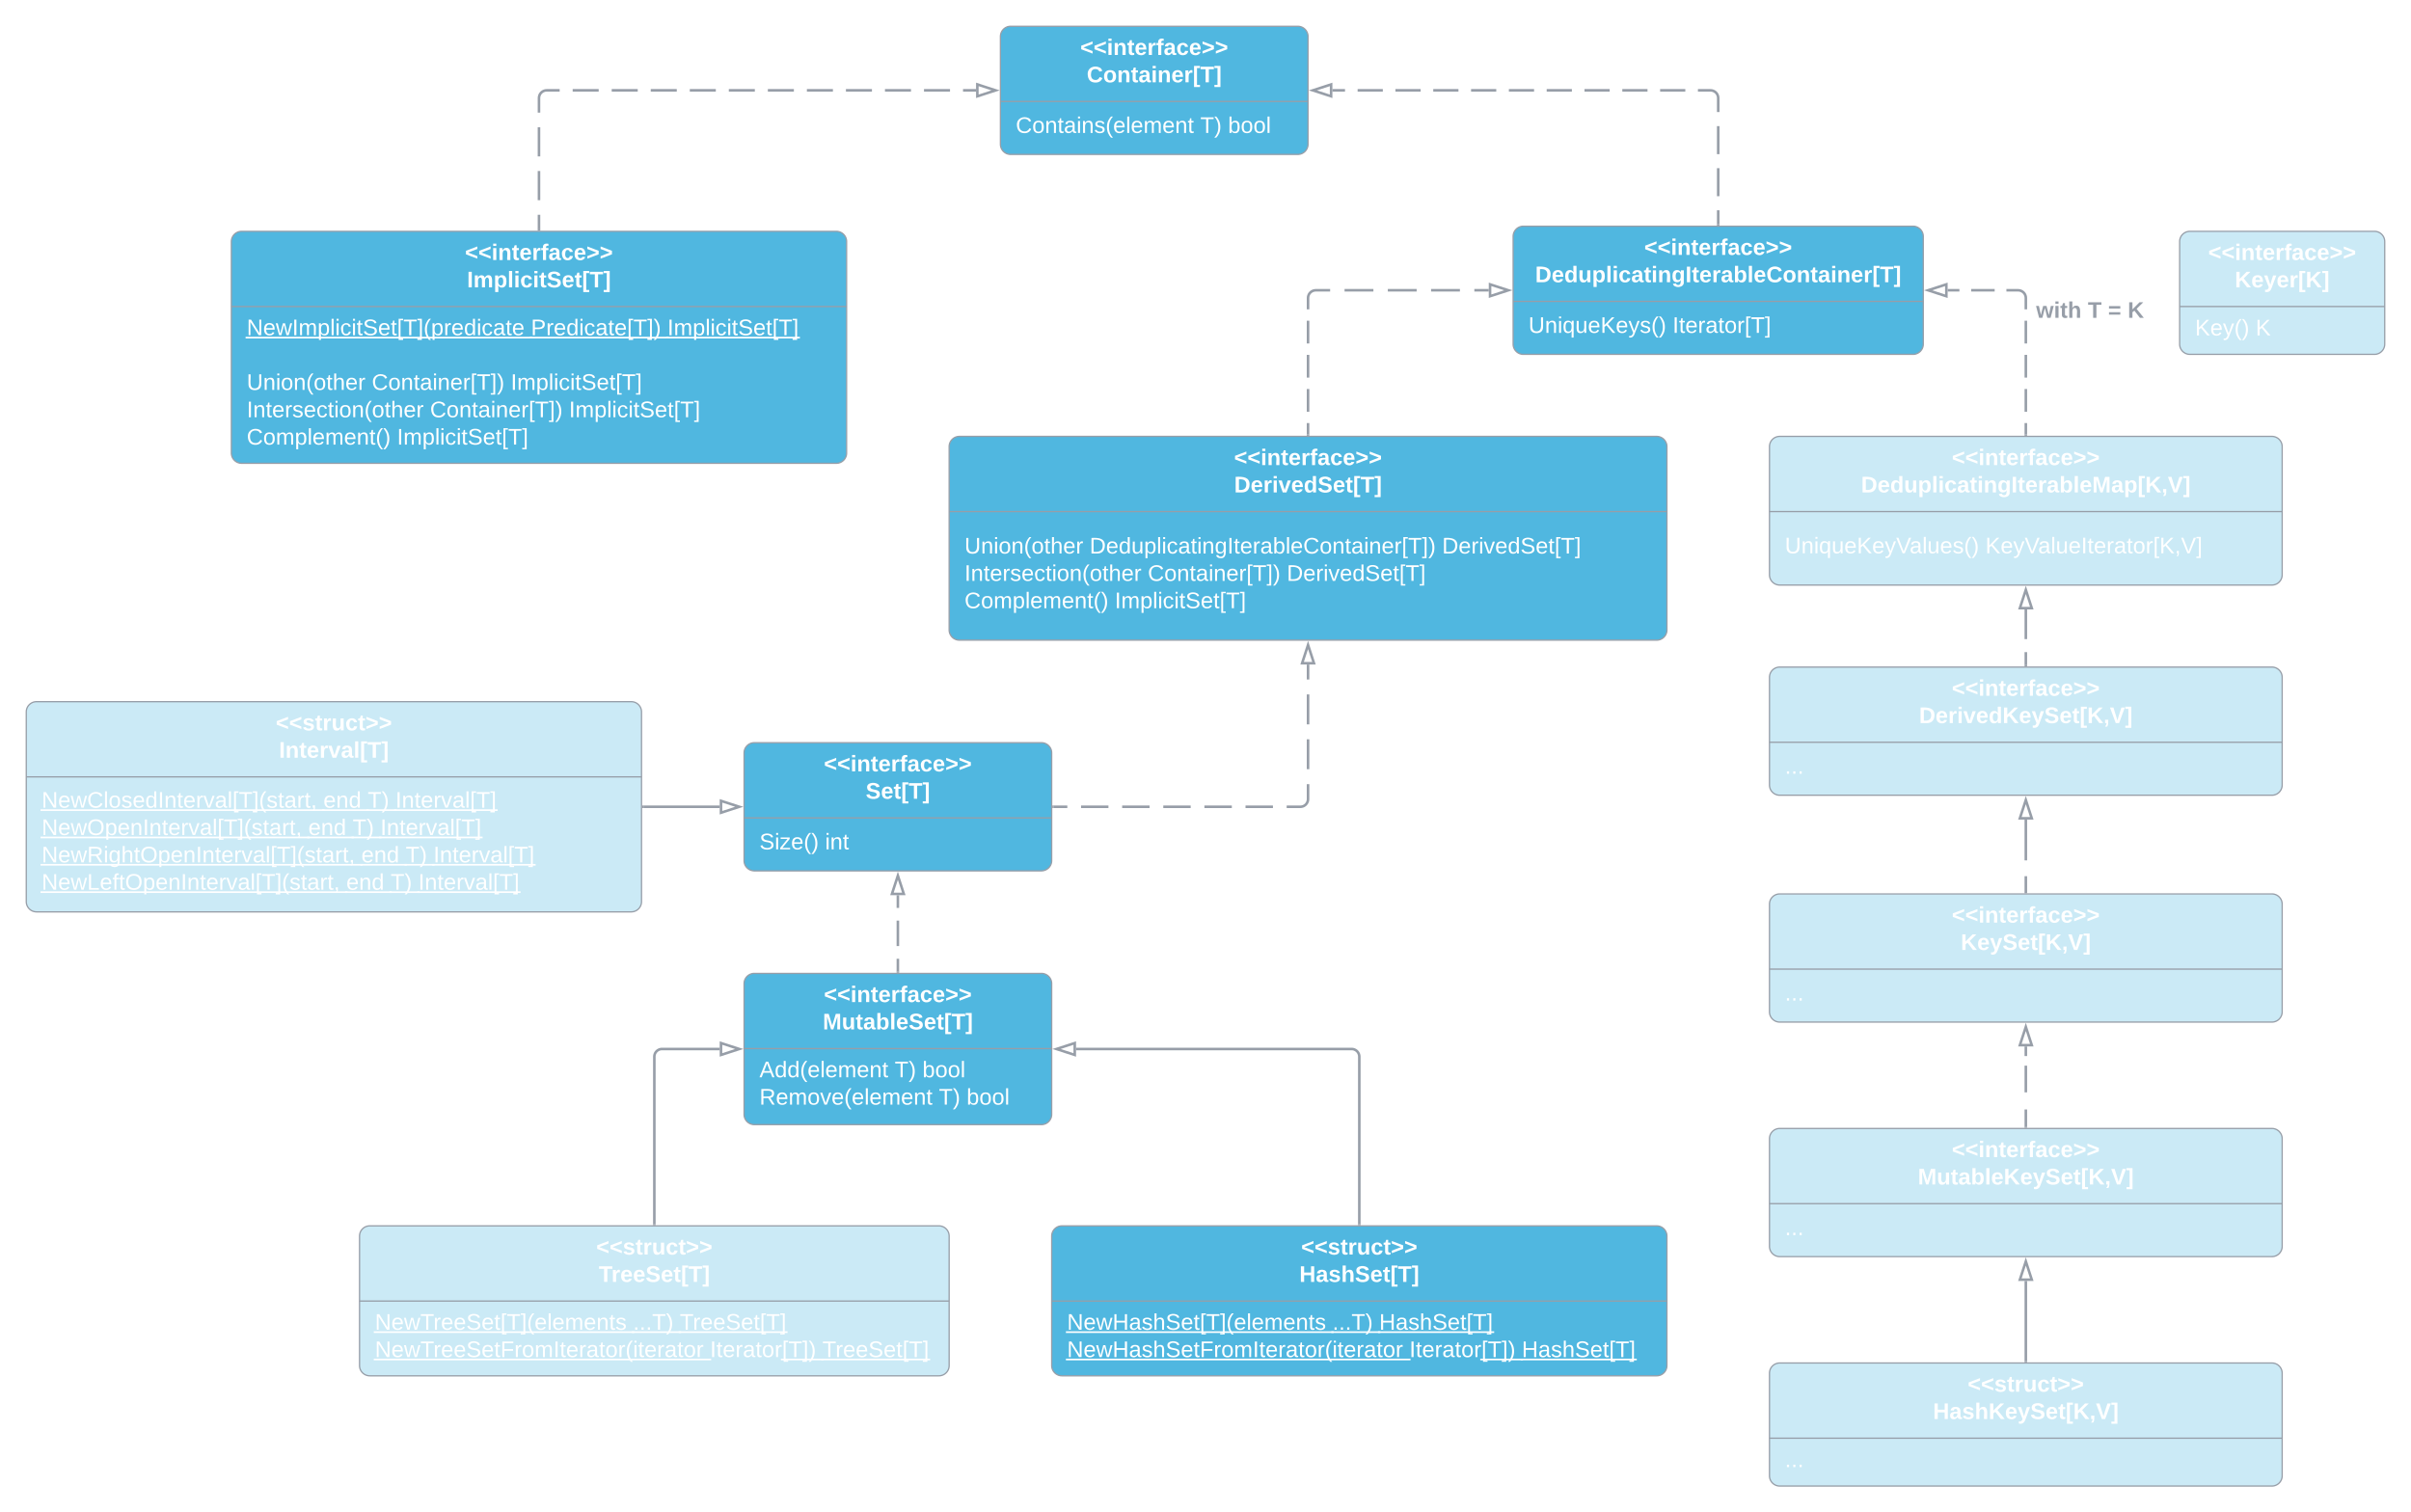 <svg xmlns="http://www.w3.org/2000/svg" xmlns:xlink="http://www.w3.org/1999/xlink" xmlns:lucid="lucid" width="1881" height="1180"><g transform="translate(1700.5 660.5)" lucid:page-tab-id="0_0"><path d="M-1120-73a8 8 0 0 1 8-8h224a8 8 0 0 1 8 8v84a8 8 0 0 1-8 8h-224a8 8 0 0 1-8-8z" stroke="#979ea8" fill="#50b7e0"/><path d="M-1120-22.33h240" stroke="#979ea8" fill="none"/><use xlink:href="#a" transform="matrix(1,0,0,1,-1112,-73) translate(54.296 14.389)"/><use xlink:href="#b" transform="matrix(1,0,0,1,-1112,-73) translate(86.914 35.722)"/><use xlink:href="#c" transform="matrix(1,0,0,1,-1108,-14.333) translate(0 16.556)"/><use xlink:href="#d" transform="matrix(1,0,0,1,-1108,-14.333) translate(51.21 16.556)"/><path d="M-960-312a8 8 0 0 1 8-8h544a8 8 0 0 1 8 8v143a8 8 0 0 1-8 8h-544a8 8 0 0 1-8-8z" stroke="#979ea8" fill="#50b7e0"/><path d="M-960-261.33h560" stroke="#979ea8" fill="none"/><use xlink:href="#a" transform="matrix(1,0,0,1,-952,-312) translate(214.296 14.389)"/><use xlink:href="#e" transform="matrix(1,0,0,1,-952,-312) translate(214.37 35.722)"/><use xlink:href="#f" transform="matrix(1,0,0,1,-948,-253.333) translate(0 24.722)"/><use xlink:href="#g" transform="matrix(1,0,0,1,-948,-253.333) translate(97.58 24.722)"/><use xlink:href="#h" transform="matrix(1,0,0,1,-948,-253.333) translate(372.593 24.722)"/><use xlink:href="#i" transform="matrix(1,0,0,1,-948,-253.333) translate(0 46.056)"/><use xlink:href="#j" transform="matrix(1,0,0,1,-948,-253.333) translate(143.012 46.056)"/><use xlink:href="#h" transform="matrix(1,0,0,1,-948,-253.333) translate(251.407 46.056)"/><use xlink:href="#k" transform="matrix(1,0,0,1,-948,-253.333) translate(0 67.389)"/><use xlink:href="#l" transform="matrix(1,0,0,1,-948,-253.333) translate(117.235 67.389)"/><path d="M-520-476a8 8 0 0 1 8-8h304a8 8 0 0 1 8 8v84a8 8 0 0 1-8 8h-304a8 8 0 0 1-8-8z" stroke="#979ea8" fill="#50b7e0"/><path d="M-520-425.33h320" stroke="#979ea8" fill="none"/><use xlink:href="#a" transform="matrix(1,0,0,1,-512,-476) translate(94.296 14.389)"/><use xlink:href="#m" transform="matrix(1,0,0,1,-512,-476) translate(9.21 35.722)"/><use xlink:href="#n" transform="matrix(1,0,0,1,-508,-417.333) translate(0 16.556)"/><use xlink:href="#o" transform="matrix(1,0,0,1,-508,-417.333) translate(112.395 16.556)"/><path d="M-680-321.5v-8.88m0-8.87V-357m0-8.88v-17.75m0-8.87v-17.75m0-8.88V-428l.07-.94.22-.9.35-.88.5-.8.6-.72.72-.6.8-.5.88-.37.9-.23.95-.07h11.25m11.25 0h22.5m11.25 0h22.5m11.25 0h22.5m11.25 0H-539" stroke="#979ea8" stroke-width="2" fill="none"/><path d="M-679.02-320.5H-681v-1.03h1.96z" stroke="#979ea8" stroke-width=".05" fill="#979ea8"/><path d="M-523.74-434l-14.26 4.63v-9.26z" stroke="#979ea8" stroke-width="2" fill="#fff"/><path d="M-920-632a8 8 0 0 1 8-8h224a8 8 0 0 1 8 8v84a8 8 0 0 1-8 8h-224a8 8 0 0 1-8-8z" stroke="#979ea8" fill="#50b7e0"/><path d="M-920-581.33h240" stroke="#979ea8" fill="none"/><use xlink:href="#a" transform="matrix(1,0,0,1,-912,-632) translate(54.296 14.389)"/><use xlink:href="#p" transform="matrix(1,0,0,1,-912,-632) translate(59.358 35.722)"/><use xlink:href="#q" transform="matrix(1,0,0,1,-908,-573.333) translate(0 16.556)"/><use xlink:href="#r" transform="matrix(1,0,0,1,-908,-573.333) translate(143.951 16.556)"/><use xlink:href="#s" transform="matrix(1,0,0,1,-908,-573.333) translate(165.58 16.556)"/><path d="M-360-485.5v-10.94m0-10.95v-21.88m0-10.94v-21.9m0-10.94V-584l-.07-.94-.22-.9-.35-.88-.5-.8-.6-.72-.72-.6-.8-.5-.88-.37-.9-.23-.95-.07h-9.83m-9.84 0h-19.66m-9.84 0h-19.66m-9.84 0h-19.66m-9.84 0h-19.66m-9.84 0h-19.66m-9.84 0h-19.66m-9.83 0h-19.67m-9.83 0h-19.67m-9.83 0h-19.67m-9.83 0H-661" stroke="#979ea8" stroke-width="2" fill="none"/><path d="M-359.02-484.5h-1.96v-1.03h1.96z" stroke="#979ea8" stroke-width=".05" fill="#979ea8"/><path d="M-676.26-590l14.26-4.63v9.26z" stroke="#979ea8" stroke-width="2" fill="#fff"/><path d="M-878.5-31h10.7m10.7 0h21.38m10.7 0h21.38m10.7 0h21.38m10.7 0h21.4m10.68 0h21.4m10.7 0H-686l.94-.07.9-.22.88-.35.8-.5.72-.6.6-.72.5-.8.37-.88.23-.9.07-.95v-11.67m0-11.66v-23.34m0-11.66v-23.34m0-11.66V-142" stroke="#979ea8" stroke-width="2" fill="none"/><path d="M-878.47-30.02h-1.03v-1.96h1.03z" stroke="#979ea8" stroke-width=".05" fill="#979ea8"/><path d="M-680-157.26l4.63 14.26h-9.26z" stroke="#979ea8" stroke-width="2" fill="#fff"/><path d="M-640 294.5V164a6 6 0 0 0-6-6h-215" stroke="#979ea8" stroke-width="2" fill="none"/><path d="M-639.02 295.5H-641v-1.03h1.96z" stroke="#979ea8" stroke-width=".05" fill="#979ea8"/><path d="M-876.26 158l14.26-4.63v9.26z" stroke="#979ea8" stroke-width="2" fill="#fff"/><path d="M-1520-472a8 8 0 0 1 8-8h464a8 8 0 0 1 8 8v165a8 8 0 0 1-8 8h-464a8 8 0 0 1-8-8z" stroke="#979ea8" fill="#50b7e0"/><path d="M-1520-421.33h480" stroke="#979ea8" fill="none"/><use xlink:href="#a" transform="matrix(1,0,0,1,-1512,-472) translate(174.296 14.389)"/><use xlink:href="#t" transform="matrix(1,0,0,1,-1512,-472) translate(175.852 35.722)"/><use xlink:href="#u" transform="matrix(1,0,0,1,-1508,-413.333) translate(0 14.389)"/><use xlink:href="#v" transform="matrix(1,0,0,1,-1508,-413.333) translate(221.728 14.389)"/><use xlink:href="#w" transform="matrix(1,0,0,1,-1508,-413.333) translate(328.198 14.389)"/><use xlink:href="#x" transform="matrix(1,0,0,1,-1508,-413.333) translate(0 35.722)"/><use xlink:href="#f" transform="matrix(1,0,0,1,-1508,-413.333) translate(0 57.056)"/><use xlink:href="#j" transform="matrix(1,0,0,1,-1508,-413.333) translate(97.58 57.056)"/><use xlink:href="#y" transform="matrix(1,0,0,1,-1508,-413.333) translate(205.975 57.056)"/><use xlink:href="#i" transform="matrix(1,0,0,1,-1508,-413.333) translate(0 78.389)"/><use xlink:href="#j" transform="matrix(1,0,0,1,-1508,-413.333) translate(143.012 78.389)"/><use xlink:href="#y" transform="matrix(1,0,0,1,-1508,-413.333) translate(251.407 78.389)"/><use xlink:href="#k" transform="matrix(1,0,0,1,-1508,-413.333) translate(0 99.722)"/><use xlink:href="#l" transform="matrix(1,0,0,1,-1508,-413.333) translate(117.235 99.722)"/><path d="M-1280-481.5v-11.4m0-11.38v-22.78m0-11.38v-22.78m0-11.4V-584l.07-.94.22-.9.35-.88.5-.8.6-.72.72-.6.8-.5.88-.37.9-.23.95-.07h10.15m10.15 0h20.3m10.16 0h20.3m10.15 0h20.32m10.15 0h20.3m10.15 0h20.3m10.15 0h20.3m10.16 0h20.3m10.15 0h20.3m10.16 0h20.3m10.15 0h20.3m10.15 0H-939" stroke="#979ea8" stroke-width="2" fill="none"/><path d="M-1279.03-480.5h-1.94v-1.03h1.94z" stroke="#979ea8" stroke-width=".05" fill="#979ea8"/><path d="M-923.74-590l-14.26 4.63v-9.26z" stroke="#979ea8" stroke-width="2" fill="#fff"/><path d="M-880 304a8 8 0 0 1 8-8h464a8 8 0 0 1 8 8v101a8 8 0 0 1-8 8h-464a8 8 0 0 1-8-8z" stroke="#979ea8" fill="#50b7e0"/><path d="M-880 354.67h480" stroke="#979ea8" fill="none"/><use xlink:href="#z" transform="matrix(1,0,0,1,-872,304) translate(186.642 14.389)"/><use xlink:href="#A" transform="matrix(1,0,0,1,-872,304) translate(185.235 35.722)"/><use xlink:href="#B" transform="matrix(1,0,0,1,-868,362.667) translate(0 14.389)"/><use xlink:href="#C" transform="matrix(1,0,0,1,-868,362.667) translate(207.062 14.389)"/><use xlink:href="#D" transform="matrix(1,0,0,1,-868,362.667) translate(243.506 14.389)"/><use xlink:href="#E" transform="matrix(1,0,0,1,-868,362.667) translate(0 35.722)"/><use xlink:href="#F" transform="matrix(1,0,0,1,-868,362.667) translate(267.062 35.722)"/><use xlink:href="#G" transform="matrix(1,0,0,1,-868,362.667) translate(354.765 35.722)"/><path d="M-1120 107a8 8 0 0 1 8-8h224a8 8 0 0 1 8 8v102a8 8 0 0 1-8 8h-224a8 8 0 0 1-8-8z" stroke="#979ea8" fill="#50b7e0"/><path d="M-1120 157.67h240" stroke="#979ea8" fill="none"/><use xlink:href="#a" transform="matrix(1,0,0,1,-1112,107) translate(54.296 14.389)"/><use xlink:href="#H" transform="matrix(1,0,0,1,-1112,107) translate(53.432 35.722)"/><use xlink:href="#I" transform="matrix(1,0,0,1,-1108,165.667) translate(0 14.389)"/><use xlink:href="#r" transform="matrix(1,0,0,1,-1108,165.667) translate(105.531 14.389)"/><use xlink:href="#J" transform="matrix(1,0,0,1,-1108,165.667) translate(127.16 14.389)"/><use xlink:href="#K" transform="matrix(1,0,0,1,-1108,165.667) translate(0 35.722)"/><use xlink:href="#r" transform="matrix(1,0,0,1,-1108,165.667) translate(140 35.722)"/><use xlink:href="#s" transform="matrix(1,0,0,1,-1108,165.667) translate(161.63 35.722)"/><path d="M-1000 97.5v-9.92m0-9.9V57.82m0-9.9V38" stroke="#979ea8" stroke-width="2" fill="none"/><path d="M-999.02 98.5h-1.96v-1.03h1.96z" stroke="#979ea8" stroke-width=".05" fill="#979ea8"/><path d="M-1000 22.74l4.63 14.26h-9.26z" stroke="#979ea8" stroke-width="2" fill="#fff"/><path d="M-320-312a8 8 0 0 1 8-8H72a8 8 0 0 1 8 8v100a8 8 0 0 1-8 8h-384a8 8 0 0 1-8-8z" stroke="#979ea8" fill="#50b7e0" fill-opacity=".3"/><path d="M-320-261.33H80" stroke="#979ea8" fill="none"/><use xlink:href="#a" transform="matrix(1,0,0,1,-312,-312) translate(134.296 14.389)"/><use xlink:href="#L" transform="matrix(1,0,0,1,-312,-312) translate(63.457 35.722)"/><use xlink:href="#M" transform="matrix(1,0,0,1,-308,-253.333) translate(0 24.556)"/><use xlink:href="#N" transform="matrix(1,0,0,1,-308,-253.333) translate(156.444 24.556)"/><path d="M-120-321.5v-8.88m0-8.87V-357m0-8.88v-17.75m0-8.87v-17.75m0-8.88V-428l-.07-.94-.22-.9-.35-.88-.5-.8-.6-.72-.72-.6-.8-.5-.88-.37-.9-.23-.95-.07h-9.17m-9.16 0h-18.33m-9.17 0H-181" stroke="#979ea8" stroke-width="2" fill="none"/><path d="M-119.03-320.5h-1.94v-1.03h1.94z" stroke="#979ea8" stroke-width=".05" fill="#979ea8"/><path d="M-196.26-434l14.26-4.63v9.26z" stroke="#979ea8" stroke-width="2" fill="#fff"/><use xlink:href="#O" transform="matrix(1,0,0,1,-112,-426.721) translate(0.005 14.222)"/><use xlink:href="#P" transform="matrix(1,0,0,1,-112,-426.721) translate(40.4 14.222)"/><use xlink:href="#Q" transform="matrix(1,0,0,1,-112,-426.721) translate(56.153 14.222)"/><use xlink:href="#R" transform="matrix(1,0,0,1,-112,-426.721) translate(71.462 14.222)"/><path d="M-320 45a8 8 0 0 1 8-8H72a8 8 0 0 1 8 8v84a8 8 0 0 1-8 8h-384a8 8 0 0 1-8-8z" stroke="#979ea8" fill="#50b7e0" fill-opacity=".3"/><path d="M-320 95.67H80" stroke="#979ea8" fill="none"/><use xlink:href="#a" transform="matrix(1,0,0,1,-312,45) translate(134.296 14.389)"/><use xlink:href="#S" transform="matrix(1,0,0,1,-312,45) translate(141.259 35.722)"/><g><use xlink:href="#T" transform="matrix(1,0,0,1,-308,103.667) translate(0 16.556)"/></g><path d="M-120 35.5V23.17m0-12.34V-21" stroke="#979ea8" stroke-width="2" fill="none"/><path d="M-119.03 36.5h-1.94v-1.03h1.94z" stroke="#979ea8" stroke-width=".05" fill="#979ea8"/><path d="M-120-36.26l4.64 14.26h-9.28z" stroke="#979ea8" stroke-width="2" fill="#fff"/><path d="M-320 228a8 8 0 0 1 8-8H72a8 8 0 0 1 8 8v84a8 8 0 0 1-8 8h-384a8 8 0 0 1-8-8z" stroke="#979ea8" fill="#50b7e0" fill-opacity=".3"/><path d="M-320 278.67H80" stroke="#979ea8" fill="none"/><g><use xlink:href="#a" transform="matrix(1,0,0,1,-312,228) translate(134.296 14.389)"/><use xlink:href="#U" transform="matrix(1,0,0,1,-312,228) translate(107.778 35.722)"/></g><g><use xlink:href="#T" transform="matrix(1,0,0,1,-308,286.667) translate(0 16.556)"/></g><path d="M-120 218.5v-13.33m0-13.34V171m0-7.5V156" stroke="#979ea8" stroke-width="2" fill="none"/><path d="M-119.03 219.5h-1.94v-1.03h1.94z" stroke="#979ea8" stroke-width=".05" fill="#979ea8"/><path d="M-120 140.74l4.64 14.26h-9.28z" stroke="#979ea8" stroke-width="2" fill="#fff"/><path d="M-320-132a8 8 0 0 1 8-8H72a8 8 0 0 1 8 8v84a8 8 0 0 1-8 8h-384a8 8 0 0 1-8-8z" stroke="#979ea8" fill="#50b7e0" fill-opacity=".3"/><path d="M-320-81.33H80" stroke="#979ea8" fill="none"/><g><use xlink:href="#a" transform="matrix(1,0,0,1,-312,-132) translate(134.296 14.389)"/><use xlink:href="#V" transform="matrix(1,0,0,1,-312,-132) translate(108.716 35.722)"/></g><g><use xlink:href="#T" transform="matrix(1,0,0,1,-308,-73.333) translate(0 16.556)"/></g><path d="M-120-141.5v-10.17m0-10.16V-185" stroke="#979ea8" stroke-width="2" fill="none"/><path d="M-119.03-140.5h-1.94v-1.03h1.94z" stroke="#979ea8" stroke-width=".05" fill="#979ea8"/><path d="M-120-200.26l4.64 14.26h-9.28z" stroke="#979ea8" stroke-width="2" fill="#fff"/><path d="M-320 411a8 8 0 0 1 8-8H72a8 8 0 0 1 8 8v80a8 8 0 0 1-8 8h-384a8 8 0 0 1-8-8z" stroke="#979ea8" fill="#50b7e0" fill-opacity=".3"/><path d="M-320 461.67H80" stroke="#979ea8" fill="none"/><g><use xlink:href="#z" transform="matrix(1,0,0,1,-312,411) translate(146.642 14.389)"/><use xlink:href="#W" transform="matrix(1,0,0,1,-312,411) translate(119.58 35.722)"/></g><g><use xlink:href="#T" transform="matrix(1,0,0,1,-308,469.667) translate(0 14.556)"/></g><path d="M-120 401.5V339" stroke="#979ea8" stroke-width="2" fill="none"/><path d="M-119.03 402.5h-1.94v-1.03h1.94z" stroke="#979ea8" stroke-width=".05" fill="#979ea8"/><path d="M-120 323.74l4.64 14.26h-9.28z" stroke="#979ea8" stroke-width="2" fill="#fff"/><path d="M0-472a8 8 0 0 1 8-8h144a8 8 0 0 1 8 8v80a8 8 0 0 1-8 8H8a8 8 0 0 1-8-8z" stroke="#979ea8" fill="#50b7e0" fill-opacity=".3"/><path d="M0-421.33h160" stroke="#979ea8" fill="none"/><g><use xlink:href="#a" transform="matrix(1,0,0,1,8,-472) translate(14.296 14.389)"/><use xlink:href="#X" transform="matrix(1,0,0,1,8,-472) translate(35.062 35.722)"/></g><g><use xlink:href="#Y" transform="matrix(1,0,0,1,12,-413.333) translate(0 14.556)"/><use xlink:href="#Z" transform="matrix(1,0,0,1,12,-413.333) translate(47.309 14.556)"/></g><path d="M-1420 304a8 8 0 0 1 8-8h444a8 8 0 0 1 8 8v101a8 8 0 0 1-8 8h-444a8 8 0 0 1-8-8z" stroke="#979ea8" fill="#50b7e0" fill-opacity=".3"/><path d="M-1420 354.67h460" stroke="#979ea8" fill="none"/><g><use xlink:href="#z" transform="matrix(1,0,0,1,-1412,304) translate(176.642 14.389)"/><use xlink:href="#aa" transform="matrix(1,0,0,1,-1412,304) translate(178.667 35.722)"/></g><g><use xlink:href="#ab" transform="matrix(1,0,0,1,-1408,362.667) translate(0 14.389)"/><use xlink:href="#C" transform="matrix(1,0,0,1,-1408,362.667) translate(201.432 14.389)"/><use xlink:href="#ac" transform="matrix(1,0,0,1,-1408,362.667) translate(237.877 14.389)"/><use xlink:href="#ad" transform="matrix(1,0,0,1,-1408,362.667) translate(0 35.722)"/><use xlink:href="#F" transform="matrix(1,0,0,1,-1408,362.667) translate(261.432 35.722)"/><use xlink:href="#ae" transform="matrix(1,0,0,1,-1408,362.667) translate(349.136 35.722)"/></g><path d="M-1190 294.5V164a6 6 0 0 1 6-6h45" stroke="#979ea8" stroke-width="2" fill="none"/><path d="M-1189.03 295.5h-1.94v-1.03h1.94z" stroke="#979ea8" stroke-width=".05" fill="#979ea8"/><path d="M-1123.74 158l-14.26 4.63v-9.26z" stroke="#979ea8" stroke-width="2" fill="#fff"/><path d="M-1680-105a8 8 0 0 1 8-8h464a8 8 0 0 1 8 8V43a8 8 0 0 1-8 8h-464a8 8 0 0 1-8-8z" stroke="#979ea8" fill="#50b7e0" fill-opacity=".3"/><path d="M-1680-54.33h480" stroke="#979ea8" fill="none"/><g><use xlink:href="#z" transform="matrix(1,0,0,1,-1672,-105) translate(186.642 14.389)"/><use xlink:href="#af" transform="matrix(1,0,0,1,-1672,-105) translate(189.16 35.722)"/></g><g><use xlink:href="#ag" transform="matrix(1,0,0,1,-1668,-46.333) translate(0 16.056)"/><use xlink:href="#ah" transform="matrix(1,0,0,1,-1668,-46.333) translate(219.802 16.056)"/><use xlink:href="#ai" transform="matrix(1,0,0,1,-1668,-46.333) translate(254.37 16.056)"/><use xlink:href="#aj" transform="matrix(1,0,0,1,-1668,-46.333) translate(276 16.056)"/><use xlink:href="#ak" transform="matrix(1,0,0,1,-1668,-46.333) translate(0 37.389)"/><use xlink:href="#ah" transform="matrix(1,0,0,1,-1668,-46.333) translate(208.049 37.389)"/><use xlink:href="#ai" transform="matrix(1,0,0,1,-1668,-46.333) translate(242.617 37.389)"/><use xlink:href="#aj" transform="matrix(1,0,0,1,-1668,-46.333) translate(264.247 37.389)"/><use xlink:href="#al" transform="matrix(1,0,0,1,-1668,-46.333) translate(0 58.722)"/><use xlink:href="#ah" transform="matrix(1,0,0,1,-1668,-46.333) translate(249.432 58.722)"/><use xlink:href="#ai" transform="matrix(1,0,0,1,-1668,-46.333) translate(284 58.722)"/><use xlink:href="#aj" transform="matrix(1,0,0,1,-1668,-46.333) translate(305.63 58.722)"/><use xlink:href="#am" transform="matrix(1,0,0,1,-1668,-46.333) translate(0 80.056)"/><use xlink:href="#ah" transform="matrix(1,0,0,1,-1668,-46.333) translate(237.679 80.056)"/><use xlink:href="#ai" transform="matrix(1,0,0,1,-1668,-46.333) translate(272.247 80.056)"/><use xlink:href="#an" transform="matrix(1,0,0,1,-1668,-46.333) translate(293.877 80.056)"/></g><path d="M-1198.5-31h59.5" stroke="#979ea8" stroke-width="2" fill="none"/><path d="M-1198.47-30.02h-1.03v-1.96h1.03z" stroke="#979ea8" stroke-width=".05" fill="#979ea8"/><path d="M-1123.74-31l-14.26 4.64v-9.27z" stroke="#979ea8" stroke-width="2" fill="#fff"/><defs><path fill="#fff" d="M15-91v-56l181-69v40L49-119l147 57v40" id="ao"/><path fill="#fff" d="M25-224v-37h50v37H25zM25 0v-190h50V0H25" id="ap"/><path fill="#fff" d="M135-194c87-1 58 113 63 194h-50c-7-57 23-157-34-157-59 0-34 97-39 157H25l-1-190h47c2 12-1 28 3 38 12-26 28-41 61-42" id="aq"/><path fill="#fff" d="M115-3C79 11 28 4 28-45v-112H4v-33h27l15-45h31v45h36v33H77v99c-1 23 16 31 38 25v30" id="ar"/><path fill="#fff" d="M185-48c-13 30-37 53-82 52C43 2 14-33 14-96s30-98 90-98c62 0 83 45 84 108H66c0 31 8 55 39 56 18 0 30-7 34-22zm-45-69c5-46-57-63-70-21-2 6-4 13-4 21h74" id="as"/><path fill="#fff" d="M135-150c-39-12-60 13-60 57V0H25l-1-190h47c2 13-1 29 3 40 6-28 27-53 61-41v41" id="at"/><path fill="#fff" d="M121-226c-27-7-43 5-38 36h38v33H83V0H34v-157H6v-33h28c-9-59 32-81 87-68v32" id="au"/><path fill="#fff" d="M133-34C117-15 103 5 69 4 32 3 11-16 11-54c-1-60 55-63 116-61 1-26-3-47-28-47-18 1-26 9-28 27l-52-2c7-38 36-58 82-57s74 22 75 68l1 82c-1 14 12 18 25 15v27c-30 8-71 5-69-32zm-48 3c29 0 43-24 42-57-32 0-66-3-65 30 0 17 8 27 23 27" id="av"/><path fill="#fff" d="M190-63c-7 42-38 67-86 67-59 0-84-38-90-98-12-110 154-137 174-36l-49 2c-2-19-15-32-35-32-30 0-35 28-38 64-6 74 65 87 74 30" id="aw"/><path fill="#fff" d="M15-22v-40l146-57-146-57v-40l181 69v56" id="ax"/><g id="a"><use transform="matrix(0.049,0,0,0.049,0,0)" xlink:href="#ao"/><use transform="matrix(0.049,0,0,0.049,10.37,0)" xlink:href="#ao"/><use transform="matrix(0.049,0,0,0.049,20.741,0)" xlink:href="#ap"/><use transform="matrix(0.049,0,0,0.049,25.679,0)" xlink:href="#aq"/><use transform="matrix(0.049,0,0,0.049,36.494,0)" xlink:href="#ar"/><use transform="matrix(0.049,0,0,0.049,42.37,0)" xlink:href="#as"/><use transform="matrix(0.049,0,0,0.049,52.247,0)" xlink:href="#at"/><use transform="matrix(0.049,0,0,0.049,59.16,0)" xlink:href="#au"/><use transform="matrix(0.049,0,0,0.049,65.037,0)" xlink:href="#av"/><use transform="matrix(0.049,0,0,0.049,74.914,0)" xlink:href="#aw"/><use transform="matrix(0.049,0,0,0.049,84.79,0)" xlink:href="#as"/><use transform="matrix(0.049,0,0,0.049,94.667,0)" xlink:href="#ax"/><use transform="matrix(0.049,0,0,0.049,105.037,0)" xlink:href="#ax"/></g><path fill="#fff" d="M169-182c-1-43-94-46-97-3 18 66 151 10 154 114 3 95-165 93-204 36-6-8-10-19-12-30l50-8c3 46 112 56 116 5-17-69-150-10-154-114-4-87 153-88 188-35 5 8 8 18 10 28" id="ay"/><path fill="#fff" d="M20 75v-336h95v34H67V41h48v34H20" id="az"/><path fill="#fff" d="M136-208V0H84v-208H4v-40h212v40h-80" id="aA"/><path fill="#fff" d="M4 75V41h49v-268H4v-34h96V75H4" id="aB"/><g id="b"><use transform="matrix(0.049,0,0,0.049,0,0)" xlink:href="#ay"/><use transform="matrix(0.049,0,0,0.049,11.852,0)" xlink:href="#as"/><use transform="matrix(0.049,0,0,0.049,21.728,0)" xlink:href="#ar"/><use transform="matrix(0.049,0,0,0.049,27.605,0)" xlink:href="#az"/><use transform="matrix(0.049,0,0,0.049,33.481,0)" xlink:href="#aA"/><use transform="matrix(0.049,0,0,0.049,44.296,0)" xlink:href="#aB"/></g><path fill="#fff" d="M185-189c-5-48-123-54-124 2 14 75 158 14 163 119 3 78-121 87-175 55-17-10-28-26-33-46l33-7c5 56 141 63 141-1 0-78-155-14-162-118-5-82 145-84 179-34 5 7 8 16 11 25" id="aC"/><path fill="#fff" d="M24-231v-30h32v30H24zM24 0v-190h32V0H24" id="aD"/><path fill="#fff" d="M9 0v-24l116-142H16v-24h144v24L44-24h123V0H9" id="aE"/><path fill="#fff" d="M100-194c63 0 86 42 84 106H49c0 40 14 67 53 68 26 1 43-12 49-29l28 8c-11 28-37 45-77 45C44 4 14-33 15-96c1-61 26-98 85-98zm52 81c6-60-76-77-97-28-3 7-6 17-6 28h103" id="aF"/><path fill="#fff" d="M87 75C49 33 22-17 22-94c0-76 28-126 65-167h31c-38 41-64 92-64 168S80 34 118 75H87" id="aG"/><path fill="#fff" d="M33-261c38 41 65 92 65 168S71 34 33 75H2C39 34 66-17 66-93S39-220 2-261h31" id="aH"/><g id="c"><use transform="matrix(0.049,0,0,0.049,0,0)" xlink:href="#aC"/><use transform="matrix(0.049,0,0,0.049,11.852,0)" xlink:href="#aD"/><use transform="matrix(0.049,0,0,0.049,15.753,0)" xlink:href="#aE"/><use transform="matrix(0.049,0,0,0.049,24.642,0)" xlink:href="#aF"/><use transform="matrix(0.049,0,0,0.049,34.519,0)" xlink:href="#aG"/><use transform="matrix(0.049,0,0,0.049,40.395,0)" xlink:href="#aH"/></g><path fill="#fff" d="M117-194c89-4 53 116 60 194h-32v-121c0-31-8-49-39-48C34-167 62-67 57 0H25l-1-190h30c1 10-1 24 2 32 11-22 29-35 61-36" id="aI"/><path fill="#fff" d="M59-47c-2 24 18 29 38 22v24C64 9 27 4 27-40v-127H5v-23h24l9-43h21v43h35v23H59v120" id="aJ"/><g id="d"><use transform="matrix(0.049,0,0,0.049,0,0)" xlink:href="#aD"/><use transform="matrix(0.049,0,0,0.049,3.901,0)" xlink:href="#aI"/><use transform="matrix(0.049,0,0,0.049,13.778,0)" xlink:href="#aJ"/></g><path fill="#fff" d="M24-248c120-7 223 5 221 122C244-46 201 0 124 0H24v-248zM76-40c74 7 117-18 117-86 0-67-45-88-117-82v168" id="aK"/><path fill="#fff" d="M128 0H69L1-190h53L99-40l48-150h52" id="aL"/><path fill="#fff" d="M88-194c31-1 46 15 58 34l-1-101h50l1 261h-48c-2-10 0-23-3-31C134-8 116 4 84 4 32 4 16-41 15-95c0-56 19-97 73-99zm17 164c33 0 40-30 41-66 1-37-9-64-41-64s-38 30-39 65c0 43 13 65 39 65" id="aM"/><g id="e"><use transform="matrix(0.049,0,0,0.049,0,0)" xlink:href="#aK"/><use transform="matrix(0.049,0,0,0.049,12.79,0)" xlink:href="#as"/><use transform="matrix(0.049,0,0,0.049,22.667,0)" xlink:href="#at"/><use transform="matrix(0.049,0,0,0.049,29.58,0)" xlink:href="#ap"/><use transform="matrix(0.049,0,0,0.049,34.519,0)" xlink:href="#aL"/><use transform="matrix(0.049,0,0,0.049,44.395,0)" xlink:href="#as"/><use transform="matrix(0.049,0,0,0.049,54.272,0)" xlink:href="#aM"/><use transform="matrix(0.049,0,0,0.049,65.086,0)" xlink:href="#ay"/><use transform="matrix(0.049,0,0,0.049,76.938,0)" xlink:href="#as"/><use transform="matrix(0.049,0,0,0.049,86.815,0)" xlink:href="#ar"/><use transform="matrix(0.049,0,0,0.049,92.691,0)" xlink:href="#az"/><use transform="matrix(0.049,0,0,0.049,98.568,0)" xlink:href="#aA"/><use transform="matrix(0.049,0,0,0.049,109.383,0)" xlink:href="#aB"/></g><path fill="#fff" d="M232-93c-1 65-40 97-104 97C67 4 28-28 28-90v-158h33c8 89-33 224 67 224 102 0 64-133 71-224h33v155" id="aN"/><path fill="#fff" d="M100-194c62-1 85 37 85 99 1 63-27 99-86 99S16-35 15-95c0-66 28-99 85-99zM99-20c44 1 53-31 53-75 0-43-8-75-51-75s-53 32-53 75 10 74 51 75" id="aO"/><path fill="#fff" d="M106-169C34-169 62-67 57 0H25v-261h32l-1 103c12-21 28-36 61-36 89 0 53 116 60 194h-32v-121c2-32-8-49-39-48" id="aP"/><path fill="#fff" d="M114-163C36-179 61-72 57 0H25l-1-190h30c1 12-1 29 2 39 6-27 23-49 58-41v29" id="aQ"/><g id="f"><use transform="matrix(0.049,0,0,0.049,0,0)" xlink:href="#aN"/><use transform="matrix(0.049,0,0,0.049,12.79,0)" xlink:href="#aI"/><use transform="matrix(0.049,0,0,0.049,22.667,0)" xlink:href="#aD"/><use transform="matrix(0.049,0,0,0.049,26.568,0)" xlink:href="#aO"/><use transform="matrix(0.049,0,0,0.049,36.444,0)" xlink:href="#aI"/><use transform="matrix(0.049,0,0,0.049,46.321,0)" xlink:href="#aG"/><use transform="matrix(0.049,0,0,0.049,52.198,0)" xlink:href="#aO"/><use transform="matrix(0.049,0,0,0.049,62.074,0)" xlink:href="#aJ"/><use transform="matrix(0.049,0,0,0.049,67.012,0)" xlink:href="#aP"/><use transform="matrix(0.049,0,0,0.049,76.889,0)" xlink:href="#aF"/><use transform="matrix(0.049,0,0,0.049,86.765,0)" xlink:href="#aQ"/></g><path fill="#fff" d="M30-248c118-7 216 8 213 122C240-48 200 0 122 0H30v-248zM63-27c89 8 146-16 146-99s-60-101-146-95v194" id="aR"/><path fill="#fff" d="M85-194c31 0 48 13 60 33l-1-100h32l1 261h-30c-2-10 0-23-3-31C134-8 116 4 85 4 32 4 16-35 15-94c0-66 23-100 70-100zm9 24c-40 0-46 34-46 75 0 40 6 74 45 74 42 0 51-32 51-76 0-42-9-74-50-73" id="aS"/><path fill="#fff" d="M84 4C-5 8 30-112 23-190h32v120c0 31 7 50 39 49 72-2 45-101 50-169h31l1 190h-30c-1-10 1-25-2-33-11 22-28 36-60 37" id="aT"/><path fill="#fff" d="M115-194c55 1 70 41 70 98S169 2 115 4C84 4 66-9 55-30l1 105H24l-1-265h31l2 30c10-21 28-34 59-34zm-8 174c40 0 45-34 45-75s-6-73-45-74c-42 0-51 32-51 76 0 43 10 73 51 73" id="aU"/><path fill="#fff" d="M24 0v-261h32V0H24" id="aV"/><path fill="#fff" d="M96-169c-40 0-48 33-48 73s9 75 48 75c24 0 41-14 43-38l32 2c-6 37-31 61-74 61-59 0-76-41-82-99-10-93 101-131 147-64 4 7 5 14 7 22l-32 3c-4-21-16-35-41-35" id="aW"/><path fill="#fff" d="M141-36C126-15 110 5 73 4 37 3 15-17 15-53c-1-64 63-63 125-63 3-35-9-54-41-54-24 1-41 7-42 31l-33-3c5-37 33-52 76-52 45 0 72 20 72 64v82c-1 20 7 32 28 27v20c-31 9-61-2-59-35zM48-53c0 20 12 33 32 33 41-3 63-29 60-74-43 2-92-5-92 41" id="aX"/><path fill="#fff" d="M177-190C167-65 218 103 67 71c-23-6-38-20-44-43l32-5c15 47 100 32 89-28v-30C133-14 115 1 83 1 29 1 15-40 15-95c0-56 16-97 71-98 29-1 48 16 59 35 1-10 0-23 2-32h30zM94-22c36 0 50-32 50-73 0-42-14-75-50-75-39 0-46 34-46 75s6 73 46 73" id="aY"/><path fill="#fff" d="M33 0v-248h34V0H33" id="aZ"/><path fill="#fff" d="M115-194c53 0 69 39 70 98 0 66-23 100-70 100C84 3 66-7 56-30L54 0H23l1-261h32v101c10-23 28-34 59-34zm-8 174c40 0 45-34 45-75 0-40-5-75-45-74-42 0-51 32-51 76 0 43 10 73 51 73" id="ba"/><path fill="#fff" d="M212-179c-10-28-35-45-73-45-59 0-87 40-87 99 0 60 29 101 89 101 43 0 62-24 78-52l27 14C228-24 195 4 139 4 59 4 22-46 18-125c-6-104 99-153 187-111 19 9 31 26 39 46" id="bb"/><path fill="#fff" d="M26 75v-336h71v23H56V52h41v23H26" id="bc"/><path fill="#fff" d="M127-220V0H93v-220H8v-28h204v28h-85" id="bd"/><path fill="#fff" d="M3 75V52h41v-290H3v-23h71V75H3" id="be"/><g id="g"><use transform="matrix(0.049,0,0,0.049,0,0)" xlink:href="#aR"/><use transform="matrix(0.049,0,0,0.049,12.79,0)" xlink:href="#aF"/><use transform="matrix(0.049,0,0,0.049,22.667,0)" xlink:href="#aS"/><use transform="matrix(0.049,0,0,0.049,32.543,0)" xlink:href="#aT"/><use transform="matrix(0.049,0,0,0.049,42.42,0)" xlink:href="#aU"/><use transform="matrix(0.049,0,0,0.049,52.296,0)" xlink:href="#aV"/><use transform="matrix(0.049,0,0,0.049,56.198,0)" xlink:href="#aD"/><use transform="matrix(0.049,0,0,0.049,60.099,0)" xlink:href="#aW"/><use transform="matrix(0.049,0,0,0.049,68.988,0)" xlink:href="#aX"/><use transform="matrix(0.049,0,0,0.049,78.864,0)" xlink:href="#aJ"/><use transform="matrix(0.049,0,0,0.049,83.802,0)" xlink:href="#aD"/><use transform="matrix(0.049,0,0,0.049,87.704,0)" xlink:href="#aI"/><use transform="matrix(0.049,0,0,0.049,97.58,0)" xlink:href="#aY"/><use transform="matrix(0.049,0,0,0.049,107.457,0)" xlink:href="#aZ"/><use transform="matrix(0.049,0,0,0.049,112.395,0)" xlink:href="#aJ"/><use transform="matrix(0.049,0,0,0.049,117.333,0)" xlink:href="#aF"/><use transform="matrix(0.049,0,0,0.049,127.21,0)" xlink:href="#aQ"/><use transform="matrix(0.049,0,0,0.049,133.086,0)" xlink:href="#aX"/><use transform="matrix(0.049,0,0,0.049,142.963,0)" xlink:href="#ba"/><use transform="matrix(0.049,0,0,0.049,152.84,0)" xlink:href="#aV"/><use transform="matrix(0.049,0,0,0.049,156.741,0)" xlink:href="#aF"/><use transform="matrix(0.049,0,0,0.049,166.617,0)" xlink:href="#bb"/><use transform="matrix(0.049,0,0,0.049,179.407,0)" xlink:href="#aO"/><use transform="matrix(0.049,0,0,0.049,189.284,0)" xlink:href="#aI"/><use transform="matrix(0.049,0,0,0.049,199.16,0)" xlink:href="#aJ"/><use transform="matrix(0.049,0,0,0.049,204.099,0)" xlink:href="#aX"/><use transform="matrix(0.049,0,0,0.049,213.975,0)" xlink:href="#aD"/><use transform="matrix(0.049,0,0,0.049,217.877,0)" xlink:href="#aI"/><use transform="matrix(0.049,0,0,0.049,227.753,0)" xlink:href="#aF"/><use transform="matrix(0.049,0,0,0.049,237.63,0)" xlink:href="#aQ"/><use transform="matrix(0.049,0,0,0.049,243.506,0)" xlink:href="#bc"/><use transform="matrix(0.049,0,0,0.049,248.444,0)" xlink:href="#bd"/><use transform="matrix(0.049,0,0,0.049,259.259,0)" xlink:href="#be"/><use transform="matrix(0.049,0,0,0.049,264.198,0)" xlink:href="#aH"/></g><path fill="#fff" d="M108 0H70L1-190h34L89-25l56-165h34" id="bf"/><g id="h"><use transform="matrix(0.049,0,0,0.049,0,0)" xlink:href="#aR"/><use transform="matrix(0.049,0,0,0.049,12.79,0)" xlink:href="#aF"/><use transform="matrix(0.049,0,0,0.049,22.667,0)" xlink:href="#aQ"/><use transform="matrix(0.049,0,0,0.049,28.543,0)" xlink:href="#aD"/><use transform="matrix(0.049,0,0,0.049,32.444,0)" xlink:href="#bf"/><use transform="matrix(0.049,0,0,0.049,41.333,0)" xlink:href="#aF"/><use transform="matrix(0.049,0,0,0.049,51.21,0)" xlink:href="#aS"/><use transform="matrix(0.049,0,0,0.049,61.086,0)" xlink:href="#aC"/><use transform="matrix(0.049,0,0,0.049,72.938,0)" xlink:href="#aF"/><use transform="matrix(0.049,0,0,0.049,82.815,0)" xlink:href="#aJ"/><use transform="matrix(0.049,0,0,0.049,87.753,0)" xlink:href="#bc"/><use transform="matrix(0.049,0,0,0.049,92.691,0)" xlink:href="#bd"/><use transform="matrix(0.049,0,0,0.049,103.506,0)" xlink:href="#be"/></g><path fill="#fff" d="M135-143c-3-34-86-38-87 0 15 53 115 12 119 90S17 21 10-45l28-5c4 36 97 45 98 0-10-56-113-15-118-90-4-57 82-63 122-42 12 7 21 19 24 35" id="bg"/><g id="i"><use transform="matrix(0.049,0,0,0.049,0,0)" xlink:href="#aZ"/><use transform="matrix(0.049,0,0,0.049,4.938,0)" xlink:href="#aI"/><use transform="matrix(0.049,0,0,0.049,14.815,0)" xlink:href="#aJ"/><use transform="matrix(0.049,0,0,0.049,19.753,0)" xlink:href="#aF"/><use transform="matrix(0.049,0,0,0.049,29.63,0)" xlink:href="#aQ"/><use transform="matrix(0.049,0,0,0.049,35.506,0)" xlink:href="#bg"/><use transform="matrix(0.049,0,0,0.049,44.395,0)" xlink:href="#aF"/><use transform="matrix(0.049,0,0,0.049,54.272,0)" xlink:href="#aW"/><use transform="matrix(0.049,0,0,0.049,63.16,0)" xlink:href="#aJ"/><use transform="matrix(0.049,0,0,0.049,68.099,0)" xlink:href="#aD"/><use transform="matrix(0.049,0,0,0.049,72,0)" xlink:href="#aO"/><use transform="matrix(0.049,0,0,0.049,81.877,0)" xlink:href="#aI"/><use transform="matrix(0.049,0,0,0.049,91.753,0)" xlink:href="#aG"/><use transform="matrix(0.049,0,0,0.049,97.63,0)" xlink:href="#aO"/><use transform="matrix(0.049,0,0,0.049,107.506,0)" xlink:href="#aJ"/><use transform="matrix(0.049,0,0,0.049,112.444,0)" xlink:href="#aP"/><use transform="matrix(0.049,0,0,0.049,122.321,0)" xlink:href="#aF"/><use transform="matrix(0.049,0,0,0.049,132.198,0)" xlink:href="#aQ"/></g><g id="j"><use transform="matrix(0.049,0,0,0.049,0,0)" xlink:href="#bb"/><use transform="matrix(0.049,0,0,0.049,12.79,0)" xlink:href="#aO"/><use transform="matrix(0.049,0,0,0.049,22.667,0)" xlink:href="#aI"/><use transform="matrix(0.049,0,0,0.049,32.543,0)" xlink:href="#aJ"/><use transform="matrix(0.049,0,0,0.049,37.481,0)" xlink:href="#aX"/><use transform="matrix(0.049,0,0,0.049,47.358,0)" xlink:href="#aD"/><use transform="matrix(0.049,0,0,0.049,51.259,0)" xlink:href="#aI"/><use transform="matrix(0.049,0,0,0.049,61.136,0)" xlink:href="#aF"/><use transform="matrix(0.049,0,0,0.049,71.012,0)" xlink:href="#aQ"/><use transform="matrix(0.049,0,0,0.049,76.889,0)" xlink:href="#bc"/><use transform="matrix(0.049,0,0,0.049,81.827,0)" xlink:href="#bd"/><use transform="matrix(0.049,0,0,0.049,92.642,0)" xlink:href="#be"/><use transform="matrix(0.049,0,0,0.049,97.58,0)" xlink:href="#aH"/></g><path fill="#fff" d="M210-169c-67 3-38 105-44 169h-31v-121c0-29-5-50-35-48C34-165 62-65 56 0H25l-1-190h30c1 10-1 24 2 32 10-44 99-50 107 0 11-21 27-35 58-36 85-2 47 119 55 194h-31v-121c0-29-5-49-35-48" id="bh"/><g id="k"><use transform="matrix(0.049,0,0,0.049,0,0)" xlink:href="#bb"/><use transform="matrix(0.049,0,0,0.049,12.79,0)" xlink:href="#aO"/><use transform="matrix(0.049,0,0,0.049,22.667,0)" xlink:href="#bh"/><use transform="matrix(0.049,0,0,0.049,37.432,0)" xlink:href="#aU"/><use transform="matrix(0.049,0,0,0.049,47.309,0)" xlink:href="#aV"/><use transform="matrix(0.049,0,0,0.049,51.21,0)" xlink:href="#aF"/><use transform="matrix(0.049,0,0,0.049,61.086,0)" xlink:href="#bh"/><use transform="matrix(0.049,0,0,0.049,75.852,0)" xlink:href="#aF"/><use transform="matrix(0.049,0,0,0.049,85.728,0)" xlink:href="#aI"/><use transform="matrix(0.049,0,0,0.049,95.605,0)" xlink:href="#aJ"/><use transform="matrix(0.049,0,0,0.049,100.543,0)" xlink:href="#aG"/><use transform="matrix(0.049,0,0,0.049,106.42,0)" xlink:href="#aH"/></g><g id="l"><use transform="matrix(0.049,0,0,0.049,0,0)" xlink:href="#aZ"/><use transform="matrix(0.049,0,0,0.049,4.938,0)" xlink:href="#bh"/><use transform="matrix(0.049,0,0,0.049,19.704,0)" xlink:href="#aU"/><use transform="matrix(0.049,0,0,0.049,29.58,0)" xlink:href="#aV"/><use transform="matrix(0.049,0,0,0.049,33.481,0)" xlink:href="#aD"/><use transform="matrix(0.049,0,0,0.049,37.383,0)" xlink:href="#aW"/><use transform="matrix(0.049,0,0,0.049,46.272,0)" xlink:href="#aD"/><use transform="matrix(0.049,0,0,0.049,50.173,0)" xlink:href="#aJ"/><use transform="matrix(0.049,0,0,0.049,55.111,0)" xlink:href="#aC"/><use transform="matrix(0.049,0,0,0.049,66.963,0)" xlink:href="#aF"/><use transform="matrix(0.049,0,0,0.049,76.84,0)" xlink:href="#aJ"/><use transform="matrix(0.049,0,0,0.049,81.778,0)" xlink:href="#bc"/><use transform="matrix(0.049,0,0,0.049,86.716,0)" xlink:href="#bd"/><use transform="matrix(0.049,0,0,0.049,97.531,0)" xlink:href="#be"/></g><path fill="#fff" d="M85 4C-2 5 27-109 22-190h50c7 57-23 150 33 157 60-5 35-97 40-157h50l1 190h-47c-2-12 1-28-3-38-12 25-28 42-61 42" id="bi"/><path fill="#fff" d="M135-194c53 0 70 44 70 98 0 56-19 98-73 100-31 1-45-17-59-34 3 33 2 69 2 105H25l-1-265h48c2 10 0 23 3 31 11-24 29-35 60-35zM114-30c33 0 39-31 40-66 0-38-9-64-40-64-56 0-55 130 0 130" id="bj"/><path fill="#fff" d="M25 0v-261h50V0H25" id="bk"/><path fill="#fff" d="M195-6C206 82 75 100 31 46c-4-6-6-13-8-21l49-6c3 16 16 24 34 25 40 0 42-37 40-79-11 22-30 35-61 35-53 0-70-43-70-97 0-56 18-96 73-97 30 0 46 14 59 34l2-30h47zm-90-29c32 0 41-27 41-63 0-35-9-62-40-62-32 0-39 29-40 63 0 36 9 62 39 62" id="bl"/><path fill="#fff" d="M24 0v-248h52V0H24" id="bm"/><path fill="#fff" d="M135-194c52 0 70 43 70 98 0 56-19 99-73 100-30 1-46-15-58-35L72 0H24l1-261h50v104c11-23 29-37 60-37zM114-30c31 0 40-27 40-66 0-37-7-63-39-63s-41 28-41 65c0 36 8 64 40 64" id="bn"/><path fill="#fff" d="M67-125c0 53 21 87 73 88 37 1 54-22 65-47l45 17C233-25 199 4 140 4 58 4 20-42 15-125 8-235 124-281 211-232c18 10 29 29 36 50l-46 12c-8-25-30-41-62-41-52 0-71 34-72 86" id="bo"/><path fill="#fff" d="M110-194c64 0 96 36 96 99 0 64-35 99-97 99-61 0-95-36-95-99 0-62 34-99 96-99zm-1 164c35 0 45-28 45-65 0-40-10-65-43-65-34 0-45 26-45 65 0 36 10 65 43 65" id="bp"/><g id="m"><use transform="matrix(0.049,0,0,0.049,0,0)" xlink:href="#aK"/><use transform="matrix(0.049,0,0,0.049,12.79,0)" xlink:href="#as"/><use transform="matrix(0.049,0,0,0.049,22.667,0)" xlink:href="#aM"/><use transform="matrix(0.049,0,0,0.049,33.481,0)" xlink:href="#bi"/><use transform="matrix(0.049,0,0,0.049,44.296,0)" xlink:href="#bj"/><use transform="matrix(0.049,0,0,0.049,55.111,0)" xlink:href="#bk"/><use transform="matrix(0.049,0,0,0.049,60.049,0)" xlink:href="#ap"/><use transform="matrix(0.049,0,0,0.049,64.988,0)" xlink:href="#aw"/><use transform="matrix(0.049,0,0,0.049,74.864,0)" xlink:href="#av"/><use transform="matrix(0.049,0,0,0.049,84.741,0)" xlink:href="#ar"/><use transform="matrix(0.049,0,0,0.049,90.617,0)" xlink:href="#ap"/><use transform="matrix(0.049,0,0,0.049,95.556,0)" xlink:href="#aq"/><use transform="matrix(0.049,0,0,0.049,106.37,0)" xlink:href="#bl"/><use transform="matrix(0.049,0,0,0.049,117.185,0)" xlink:href="#bm"/><use transform="matrix(0.049,0,0,0.049,122.123,0)" xlink:href="#ar"/><use transform="matrix(0.049,0,0,0.049,128,0)" xlink:href="#as"/><use transform="matrix(0.049,0,0,0.049,137.877,0)" xlink:href="#at"/><use transform="matrix(0.049,0,0,0.049,144.79,0)" xlink:href="#av"/><use transform="matrix(0.049,0,0,0.049,154.667,0)" xlink:href="#bn"/><use transform="matrix(0.049,0,0,0.049,165.481,0)" xlink:href="#bk"/><use transform="matrix(0.049,0,0,0.049,170.42,0)" xlink:href="#as"/><use transform="matrix(0.049,0,0,0.049,180.296,0)" xlink:href="#bo"/><use transform="matrix(0.049,0,0,0.049,193.086,0)" xlink:href="#bp"/><use transform="matrix(0.049,0,0,0.049,203.901,0)" xlink:href="#aq"/><use transform="matrix(0.049,0,0,0.049,214.716,0)" xlink:href="#ar"/><use transform="matrix(0.049,0,0,0.049,220.593,0)" xlink:href="#av"/><use transform="matrix(0.049,0,0,0.049,230.469,0)" xlink:href="#ap"/><use transform="matrix(0.049,0,0,0.049,235.407,0)" xlink:href="#aq"/><use transform="matrix(0.049,0,0,0.049,246.222,0)" xlink:href="#as"/><use transform="matrix(0.049,0,0,0.049,256.099,0)" xlink:href="#at"/><use transform="matrix(0.049,0,0,0.049,263.012,0)" xlink:href="#az"/><use transform="matrix(0.049,0,0,0.049,268.889,0)" xlink:href="#aA"/><use transform="matrix(0.049,0,0,0.049,279.704,0)" xlink:href="#aB"/></g><path fill="#fff" d="M145-31C134-9 116 4 85 4 32 4 16-35 15-94c0-59 17-99 70-100 32-1 48 14 60 33 0-11-1-24 2-32h30l-1 268h-32zM93-21c41 0 51-33 51-76s-8-73-50-73c-40 0-46 35-46 75s5 74 45 74" id="bq"/><path fill="#fff" d="M194 0L95-120 63-95V0H30v-248h33v124l119-124h40L117-140 236 0h-42" id="br"/><path fill="#fff" d="M179-190L93 31C79 59 56 82 12 73V49c39 6 53-20 64-50L1-190h34L92-34l54-156h33" id="bs"/><g id="n"><use transform="matrix(0.049,0,0,0.049,0,0)" xlink:href="#aN"/><use transform="matrix(0.049,0,0,0.049,12.79,0)" xlink:href="#aI"/><use transform="matrix(0.049,0,0,0.049,22.667,0)" xlink:href="#aD"/><use transform="matrix(0.049,0,0,0.049,26.568,0)" xlink:href="#bq"/><use transform="matrix(0.049,0,0,0.049,36.444,0)" xlink:href="#aT"/><use transform="matrix(0.049,0,0,0.049,46.321,0)" xlink:href="#aF"/><use transform="matrix(0.049,0,0,0.049,56.198,0)" xlink:href="#br"/><use transform="matrix(0.049,0,0,0.049,68.049,0)" xlink:href="#aF"/><use transform="matrix(0.049,0,0,0.049,77.926,0)" xlink:href="#bs"/><use transform="matrix(0.049,0,0,0.049,86.815,0)" xlink:href="#bg"/><use transform="matrix(0.049,0,0,0.049,95.704,0)" xlink:href="#aG"/><use transform="matrix(0.049,0,0,0.049,101.58,0)" xlink:href="#aH"/></g><g id="o"><use transform="matrix(0.049,0,0,0.049,0,0)" xlink:href="#aZ"/><use transform="matrix(0.049,0,0,0.049,4.938,0)" xlink:href="#aJ"/><use transform="matrix(0.049,0,0,0.049,9.877,0)" xlink:href="#aF"/><use transform="matrix(0.049,0,0,0.049,19.753,0)" xlink:href="#aQ"/><use transform="matrix(0.049,0,0,0.049,25.63,0)" xlink:href="#aX"/><use transform="matrix(0.049,0,0,0.049,35.506,0)" xlink:href="#aJ"/><use transform="matrix(0.049,0,0,0.049,40.444,0)" xlink:href="#aO"/><use transform="matrix(0.049,0,0,0.049,50.321,0)" xlink:href="#aQ"/><use transform="matrix(0.049,0,0,0.049,56.198,0)" xlink:href="#bc"/><use transform="matrix(0.049,0,0,0.049,61.136,0)" xlink:href="#bd"/><use transform="matrix(0.049,0,0,0.049,71.951,0)" xlink:href="#be"/></g><g id="p"><use transform="matrix(0.049,0,0,0.049,0,0)" xlink:href="#bo"/><use transform="matrix(0.049,0,0,0.049,12.79,0)" xlink:href="#bp"/><use transform="matrix(0.049,0,0,0.049,23.605,0)" xlink:href="#aq"/><use transform="matrix(0.049,0,0,0.049,34.42,0)" xlink:href="#ar"/><use transform="matrix(0.049,0,0,0.049,40.296,0)" xlink:href="#av"/><use transform="matrix(0.049,0,0,0.049,50.173,0)" xlink:href="#ap"/><use transform="matrix(0.049,0,0,0.049,55.111,0)" xlink:href="#aq"/><use transform="matrix(0.049,0,0,0.049,65.926,0)" xlink:href="#as"/><use transform="matrix(0.049,0,0,0.049,75.802,0)" xlink:href="#at"/><use transform="matrix(0.049,0,0,0.049,82.716,0)" xlink:href="#az"/><use transform="matrix(0.049,0,0,0.049,88.593,0)" xlink:href="#aA"/><use transform="matrix(0.049,0,0,0.049,99.407,0)" xlink:href="#aB"/></g><g id="q"><use transform="matrix(0.049,0,0,0.049,0,0)" xlink:href="#bb"/><use transform="matrix(0.049,0,0,0.049,12.79,0)" xlink:href="#aO"/><use transform="matrix(0.049,0,0,0.049,22.667,0)" xlink:href="#aI"/><use transform="matrix(0.049,0,0,0.049,32.543,0)" xlink:href="#aJ"/><use transform="matrix(0.049,0,0,0.049,37.481,0)" xlink:href="#aX"/><use transform="matrix(0.049,0,0,0.049,47.358,0)" xlink:href="#aD"/><use transform="matrix(0.049,0,0,0.049,51.259,0)" xlink:href="#aI"/><use transform="matrix(0.049,0,0,0.049,61.136,0)" xlink:href="#bg"/><use transform="matrix(0.049,0,0,0.049,70.025,0)" xlink:href="#aG"/><use transform="matrix(0.049,0,0,0.049,75.901,0)" xlink:href="#aF"/><use transform="matrix(0.049,0,0,0.049,85.778,0)" xlink:href="#aV"/><use transform="matrix(0.049,0,0,0.049,89.679,0)" xlink:href="#aF"/><use transform="matrix(0.049,0,0,0.049,99.556,0)" xlink:href="#bh"/><use transform="matrix(0.049,0,0,0.049,114.321,0)" xlink:href="#aF"/><use transform="matrix(0.049,0,0,0.049,124.198,0)" xlink:href="#aI"/><use transform="matrix(0.049,0,0,0.049,134.074,0)" xlink:href="#aJ"/></g><g id="r"><use transform="matrix(0.049,0,0,0.049,0,0)" xlink:href="#bd"/><use transform="matrix(0.049,0,0,0.049,10.815,0)" xlink:href="#aH"/></g><g id="s"><use transform="matrix(0.049,0,0,0.049,0,0)" xlink:href="#ba"/><use transform="matrix(0.049,0,0,0.049,9.877,0)" xlink:href="#aO"/><use transform="matrix(0.049,0,0,0.049,19.753,0)" xlink:href="#aO"/><use transform="matrix(0.049,0,0,0.049,29.63,0)" xlink:href="#aV"/></g><path fill="#fff" d="M220-157c-53 9-28 100-34 157h-49v-107c1-27-5-49-29-50C55-147 81-57 75 0H25l-1-190h47c2 12-1 28 3 38 10-53 101-56 108 0 13-22 24-43 59-42 82 1 51 116 57 194h-49v-107c-1-25-5-48-29-50" id="bt"/><g id="t"><use transform="matrix(0.049,0,0,0.049,0,0)" xlink:href="#bm"/><use transform="matrix(0.049,0,0,0.049,4.938,0)" xlink:href="#bt"/><use transform="matrix(0.049,0,0,0.049,20.741,0)" xlink:href="#bj"/><use transform="matrix(0.049,0,0,0.049,31.556,0)" xlink:href="#bk"/><use transform="matrix(0.049,0,0,0.049,36.494,0)" xlink:href="#ap"/><use transform="matrix(0.049,0,0,0.049,41.432,0)" xlink:href="#aw"/><use transform="matrix(0.049,0,0,0.049,51.309,0)" xlink:href="#ap"/><use transform="matrix(0.049,0,0,0.049,56.247,0)" xlink:href="#ar"/><use transform="matrix(0.049,0,0,0.049,62.123,0)" xlink:href="#ay"/><use transform="matrix(0.049,0,0,0.049,73.975,0)" xlink:href="#as"/><use transform="matrix(0.049,0,0,0.049,83.852,0)" xlink:href="#ar"/><use transform="matrix(0.049,0,0,0.049,89.728,0)" xlink:href="#az"/><use transform="matrix(0.049,0,0,0.049,95.605,0)" xlink:href="#aA"/><use transform="matrix(0.049,0,0,0.049,106.42,0)" xlink:href="#aB"/></g><path fill="#fff" d="M190 0L58-211 59 0H30v-248h39L202-35l-2-213h31V0h-41" id="bu"/><path fill="#fff" d="M206 0h-36l-40-164L89 0H53L-1-190h32L70-26l43-164h34l41 164 42-164h31" id="bv"/><g id="u"><use transform="matrix(0.049,0,0,0.049,0,0)" xlink:href="#bu"/><use transform="matrix(0.049,0,0,0.049,12.79,0)" xlink:href="#aF"/><use transform="matrix(0.049,0,0,0.049,22.667,0)" xlink:href="#bv"/><use transform="matrix(0.049,0,0,0.049,35.457,0)" xlink:href="#aZ"/><use transform="matrix(0.049,0,0,0.049,40.395,0)" xlink:href="#bh"/><use transform="matrix(0.049,0,0,0.049,55.16,0)" xlink:href="#aU"/><use transform="matrix(0.049,0,0,0.049,65.037,0)" xlink:href="#aV"/><use transform="matrix(0.049,0,0,0.049,68.938,0)" xlink:href="#aD"/><use transform="matrix(0.049,0,0,0.049,72.84,0)" xlink:href="#aW"/><use transform="matrix(0.049,0,0,0.049,81.728,0)" xlink:href="#aD"/><use transform="matrix(0.049,0,0,0.049,85.63,0)" xlink:href="#aJ"/><use transform="matrix(0.049,0,0,0.049,90.568,0)" xlink:href="#aC"/><use transform="matrix(0.049,0,0,0.049,102.42,0)" xlink:href="#aF"/><use transform="matrix(0.049,0,0,0.049,112.296,0)" xlink:href="#aJ"/><use transform="matrix(0.049,0,0,0.049,117.235,0)" xlink:href="#bc"/><use transform="matrix(0.049,0,0,0.049,122.173,0)" xlink:href="#bd"/><use transform="matrix(0.049,0,0,0.049,132.988,0)" xlink:href="#be"/><use transform="matrix(0.049,0,0,0.049,137.926,0)" xlink:href="#aG"/><use transform="matrix(0.049,0,0,0.049,143.802,0)" xlink:href="#aU"/><use transform="matrix(0.049,0,0,0.049,153.679,0)" xlink:href="#aQ"/><use transform="matrix(0.049,0,0,0.049,159.556,0)" xlink:href="#aF"/><use transform="matrix(0.049,0,0,0.049,169.432,0)" xlink:href="#aS"/><use transform="matrix(0.049,0,0,0.049,179.309,0)" xlink:href="#aD"/><use transform="matrix(0.049,0,0,0.049,183.21,0)" xlink:href="#aW"/><use transform="matrix(0.049,0,0,0.049,192.099,0)" xlink:href="#aX"/><use transform="matrix(0.049,0,0,0.049,201.975,0)" xlink:href="#aJ"/><use transform="matrix(0.049,0,0,0.049,206.914,0)" xlink:href="#aF"/><path fill="#fff" d="M-.9 1.23h223.52v1.3H-.88z"/></g><path fill="#fff" d="M30-248c87 1 191-15 191 75 0 78-77 80-158 76V0H30v-248zm33 125c57 0 124 11 124-50 0-59-68-47-124-48v98" id="bw"/><g id="v"><use transform="matrix(0.049,0,0,0.049,0,0)" xlink:href="#bw"/><use transform="matrix(0.049,0,0,0.049,11.852,0)" xlink:href="#aQ"/><use transform="matrix(0.049,0,0,0.049,17.728,0)" xlink:href="#aF"/><use transform="matrix(0.049,0,0,0.049,27.605,0)" xlink:href="#aS"/><use transform="matrix(0.049,0,0,0.049,37.481,0)" xlink:href="#aD"/><use transform="matrix(0.049,0,0,0.049,41.383,0)" xlink:href="#aW"/><use transform="matrix(0.049,0,0,0.049,50.272,0)" xlink:href="#aX"/><use transform="matrix(0.049,0,0,0.049,60.148,0)" xlink:href="#aJ"/><use transform="matrix(0.049,0,0,0.049,65.086,0)" xlink:href="#aF"/><use transform="matrix(0.049,0,0,0.049,74.963,0)" xlink:href="#bc"/><use transform="matrix(0.049,0,0,0.049,79.901,0)" xlink:href="#bd"/><use transform="matrix(0.049,0,0,0.049,90.716,0)" xlink:href="#be"/><use transform="matrix(0.049,0,0,0.049,95.654,0)" xlink:href="#aH"/><path fill="#fff" d="M-.9 1.23h108.26v1.3H-.9z"/></g><g id="w"><use transform="matrix(0.049,0,0,0.049,0,0)" xlink:href="#aZ"/><use transform="matrix(0.049,0,0,0.049,4.938,0)" xlink:href="#bh"/><use transform="matrix(0.049,0,0,0.049,19.704,0)" xlink:href="#aU"/><use transform="matrix(0.049,0,0,0.049,29.58,0)" xlink:href="#aV"/><use transform="matrix(0.049,0,0,0.049,33.481,0)" xlink:href="#aD"/><use transform="matrix(0.049,0,0,0.049,37.383,0)" xlink:href="#aW"/><use transform="matrix(0.049,0,0,0.049,46.272,0)" xlink:href="#aD"/><use transform="matrix(0.049,0,0,0.049,50.173,0)" xlink:href="#aJ"/><use transform="matrix(0.049,0,0,0.049,55.111,0)" xlink:href="#aC"/><use transform="matrix(0.049,0,0,0.049,66.963,0)" xlink:href="#aF"/><use transform="matrix(0.049,0,0,0.049,76.84,0)" xlink:href="#aJ"/><use transform="matrix(0.049,0,0,0.049,81.778,0)" xlink:href="#bc"/><use transform="matrix(0.049,0,0,0.049,86.716,0)" xlink:href="#bd"/><use transform="matrix(0.049,0,0,0.049,97.531,0)" xlink:href="#be"/><path fill="#fff" d="M-.9 1.23h104.26v1.3H-.9z"/></g><g id="y"><use transform="matrix(0.049,0,0,0.049,0,0)" xlink:href="#aZ"/><use transform="matrix(0.049,0,0,0.049,4.938,0)" xlink:href="#bh"/><use transform="matrix(0.049,0,0,0.049,19.704,0)" xlink:href="#aU"/><use transform="matrix(0.049,0,0,0.049,29.58,0)" xlink:href="#aV"/><use transform="matrix(0.049,0,0,0.049,33.481,0)" xlink:href="#aD"/><use transform="matrix(0.049,0,0,0.049,37.383,0)" xlink:href="#aW"/><use transform="matrix(0.049,0,0,0.049,46.272,0)" xlink:href="#aD"/><use transform="matrix(0.049,0,0,0.049,50.173,0)" xlink:href="#aJ"/><use transform="matrix(0.049,0,0,0.049,55.111,0)" xlink:href="#aC"/><use transform="matrix(0.049,0,0,0.049,66.963,0)" xlink:href="#aF"/><use transform="matrix(0.049,0,0,0.049,76.84,0)" xlink:href="#aJ"/><use transform="matrix(0.049,0,0,0.049,81.778,0)" xlink:href="#bc"/><use transform="matrix(0.049,0,0,0.049,86.716,0)" xlink:href="#bd"/><use transform="matrix(0.049,0,0,0.049,97.531,0)" xlink:href="#be"/></g><path fill="#fff" d="M137-138c1-29-70-34-71-4 15 46 118 7 119 86 1 83-164 76-172 9l43-7c4 19 20 25 44 25 33 8 57-30 24-41C81-84 22-81 20-136c-2-80 154-74 161-7" id="bx"/><g id="z"><use transform="matrix(0.049,0,0,0.049,0,0)" xlink:href="#ao"/><use transform="matrix(0.049,0,0,0.049,10.37,0)" xlink:href="#ao"/><use transform="matrix(0.049,0,0,0.049,20.741,0)" xlink:href="#bx"/><use transform="matrix(0.049,0,0,0.049,30.617,0)" xlink:href="#ar"/><use transform="matrix(0.049,0,0,0.049,36.494,0)" xlink:href="#at"/><use transform="matrix(0.049,0,0,0.049,43.407,0)" xlink:href="#bi"/><use transform="matrix(0.049,0,0,0.049,54.222,0)" xlink:href="#aw"/><use transform="matrix(0.049,0,0,0.049,64.099,0)" xlink:href="#ar"/><use transform="matrix(0.049,0,0,0.049,69.975,0)" xlink:href="#ax"/><use transform="matrix(0.049,0,0,0.049,80.346,0)" xlink:href="#ax"/></g><path fill="#fff" d="M186 0v-106H76V0H24v-248h52v99h110v-99h50V0h-50" id="by"/><path fill="#fff" d="M114-157C55-157 80-60 75 0H25v-261h50l-1 109c12-26 28-41 61-42 86-1 58 113 63 194h-50c-7-57 23-157-34-157" id="bz"/><g id="A"><use transform="matrix(0.049,0,0,0.049,0,0)" xlink:href="#by"/><use transform="matrix(0.049,0,0,0.049,12.79,0)" xlink:href="#av"/><use transform="matrix(0.049,0,0,0.049,22.667,0)" xlink:href="#bx"/><use transform="matrix(0.049,0,0,0.049,32.543,0)" xlink:href="#bz"/><use transform="matrix(0.049,0,0,0.049,43.358,0)" xlink:href="#ay"/><use transform="matrix(0.049,0,0,0.049,55.21,0)" xlink:href="#as"/><use transform="matrix(0.049,0,0,0.049,65.086,0)" xlink:href="#ar"/><use transform="matrix(0.049,0,0,0.049,70.963,0)" xlink:href="#az"/><use transform="matrix(0.049,0,0,0.049,76.84,0)" xlink:href="#aA"/><use transform="matrix(0.049,0,0,0.049,87.654,0)" xlink:href="#aB"/></g><path fill="#fff" d="M197 0v-115H63V0H30v-248h33v105h134v-105h34V0h-34" id="bA"/><g id="B"><use transform="matrix(0.049,0,0,0.049,0,0)" xlink:href="#bu"/><use transform="matrix(0.049,0,0,0.049,12.79,0)" xlink:href="#aF"/><use transform="matrix(0.049,0,0,0.049,22.667,0)" xlink:href="#bv"/><use transform="matrix(0.049,0,0,0.049,35.457,0)" xlink:href="#bA"/><use transform="matrix(0.049,0,0,0.049,48.247,0)" xlink:href="#aX"/><use transform="matrix(0.049,0,0,0.049,58.123,0)" xlink:href="#bg"/><use transform="matrix(0.049,0,0,0.049,67.012,0)" xlink:href="#aP"/><use transform="matrix(0.049,0,0,0.049,76.889,0)" xlink:href="#aC"/><use transform="matrix(0.049,0,0,0.049,88.741,0)" xlink:href="#aF"/><use transform="matrix(0.049,0,0,0.049,98.617,0)" xlink:href="#aJ"/><use transform="matrix(0.049,0,0,0.049,103.556,0)" xlink:href="#bc"/><use transform="matrix(0.049,0,0,0.049,108.494,0)" xlink:href="#bd"/><use transform="matrix(0.049,0,0,0.049,119.309,0)" xlink:href="#be"/><use transform="matrix(0.049,0,0,0.049,124.247,0)" xlink:href="#aG"/><use transform="matrix(0.049,0,0,0.049,130.123,0)" xlink:href="#aF"/><use transform="matrix(0.049,0,0,0.049,140,0)" xlink:href="#aV"/><use transform="matrix(0.049,0,0,0.049,143.901,0)" xlink:href="#aF"/><use transform="matrix(0.049,0,0,0.049,153.778,0)" xlink:href="#bh"/><use transform="matrix(0.049,0,0,0.049,168.543,0)" xlink:href="#aF"/><use transform="matrix(0.049,0,0,0.049,178.42,0)" xlink:href="#aI"/><use transform="matrix(0.049,0,0,0.049,188.296,0)" xlink:href="#aJ"/><use transform="matrix(0.049,0,0,0.049,193.235,0)" xlink:href="#bg"/><path fill="#fff" d="M-.9 1.23h208.85v1.3H-.9z"/></g><path fill="#fff" d="M33 0v-38h34V0H33" id="bB"/><g id="C"><use transform="matrix(0.049,0,0,0.049,0,0)" xlink:href="#bB"/><use transform="matrix(0.049,0,0,0.049,4.938,0)" xlink:href="#bB"/><use transform="matrix(0.049,0,0,0.049,9.877,0)" xlink:href="#bB"/><use transform="matrix(0.049,0,0,0.049,14.815,0)" xlink:href="#bd"/><use transform="matrix(0.049,0,0,0.049,25.63,0)" xlink:href="#aH"/><path fill="#fff" d="M-.9 1.23h38.23v1.3H-.9z"/></g><g id="D"><use transform="matrix(0.049,0,0,0.049,0,0)" xlink:href="#bA"/><use transform="matrix(0.049,0,0,0.049,12.79,0)" xlink:href="#aX"/><use transform="matrix(0.049,0,0,0.049,22.667,0)" xlink:href="#bg"/><use transform="matrix(0.049,0,0,0.049,31.556,0)" xlink:href="#aP"/><use transform="matrix(0.049,0,0,0.049,41.432,0)" xlink:href="#aC"/><use transform="matrix(0.049,0,0,0.049,53.284,0)" xlink:href="#aF"/><use transform="matrix(0.049,0,0,0.049,63.16,0)" xlink:href="#aJ"/><use transform="matrix(0.049,0,0,0.049,68.099,0)" xlink:href="#bc"/><use transform="matrix(0.049,0,0,0.049,73.037,0)" xlink:href="#bd"/><use transform="matrix(0.049,0,0,0.049,83.852,0)" xlink:href="#be"/><path fill="#fff" d="M-.9 1.23H89.7v1.3H-.9z"/></g><path fill="#fff" d="M63-220v92h138v28H63V0H30v-248h175v28H63" id="bC"/><g id="E"><use transform="matrix(0.049,0,0,0.049,0,0)" xlink:href="#bu"/><use transform="matrix(0.049,0,0,0.049,12.79,0)" xlink:href="#aF"/><use transform="matrix(0.049,0,0,0.049,22.667,0)" xlink:href="#bv"/><use transform="matrix(0.049,0,0,0.049,35.457,0)" xlink:href="#bA"/><use transform="matrix(0.049,0,0,0.049,48.247,0)" xlink:href="#aX"/><use transform="matrix(0.049,0,0,0.049,58.123,0)" xlink:href="#bg"/><use transform="matrix(0.049,0,0,0.049,67.012,0)" xlink:href="#aP"/><use transform="matrix(0.049,0,0,0.049,76.889,0)" xlink:href="#aC"/><use transform="matrix(0.049,0,0,0.049,88.741,0)" xlink:href="#aF"/><use transform="matrix(0.049,0,0,0.049,98.617,0)" xlink:href="#aJ"/><use transform="matrix(0.049,0,0,0.049,103.556,0)" xlink:href="#bC"/><use transform="matrix(0.049,0,0,0.049,114.37,0)" xlink:href="#aQ"/><use transform="matrix(0.049,0,0,0.049,120.247,0)" xlink:href="#aO"/><use transform="matrix(0.049,0,0,0.049,130.123,0)" xlink:href="#bh"/><use transform="matrix(0.049,0,0,0.049,144.889,0)" xlink:href="#aZ"/><use transform="matrix(0.049,0,0,0.049,149.827,0)" xlink:href="#aJ"/><use transform="matrix(0.049,0,0,0.049,154.765,0)" xlink:href="#aF"/><use transform="matrix(0.049,0,0,0.049,164.642,0)" xlink:href="#aQ"/><use transform="matrix(0.049,0,0,0.049,170.519,0)" xlink:href="#aX"/><use transform="matrix(0.049,0,0,0.049,180.395,0)" xlink:href="#aJ"/><use transform="matrix(0.049,0,0,0.049,185.333,0)" xlink:href="#aO"/><use transform="matrix(0.049,0,0,0.049,195.21,0)" xlink:href="#aQ"/><use transform="matrix(0.049,0,0,0.049,201.086,0)" xlink:href="#aG"/><use transform="matrix(0.049,0,0,0.049,206.963,0)" xlink:href="#aD"/><use transform="matrix(0.049,0,0,0.049,210.864,0)" xlink:href="#aJ"/><use transform="matrix(0.049,0,0,0.049,215.802,0)" xlink:href="#aF"/><use transform="matrix(0.049,0,0,0.049,225.679,0)" xlink:href="#aQ"/><use transform="matrix(0.049,0,0,0.049,231.556,0)" xlink:href="#aX"/><use transform="matrix(0.049,0,0,0.049,241.432,0)" xlink:href="#aJ"/><use transform="matrix(0.049,0,0,0.049,246.37,0)" xlink:href="#aO"/><use transform="matrix(0.049,0,0,0.049,256.247,0)" xlink:href="#aQ"/><path fill="#fff" d="M-.9 1.23h268.85v1.3H-.9z"/></g><g id="F"><use transform="matrix(0.049,0,0,0.049,0,0)" xlink:href="#aZ"/><use transform="matrix(0.049,0,0,0.049,4.938,0)" xlink:href="#aJ"/><use transform="matrix(0.049,0,0,0.049,9.877,0)" xlink:href="#aF"/><use transform="matrix(0.049,0,0,0.049,19.753,0)" xlink:href="#aQ"/><use transform="matrix(0.049,0,0,0.049,25.63,0)" xlink:href="#aX"/><use transform="matrix(0.049,0,0,0.049,35.506,0)" xlink:href="#aJ"/><use transform="matrix(0.049,0,0,0.049,40.444,0)" xlink:href="#aO"/><use transform="matrix(0.049,0,0,0.049,50.321,0)" xlink:href="#aQ"/><use transform="matrix(0.049,0,0,0.049,56.198,0)" xlink:href="#bc"/><use transform="matrix(0.049,0,0,0.049,61.136,0)" xlink:href="#bd"/><use transform="matrix(0.049,0,0,0.049,71.951,0)" xlink:href="#be"/><use transform="matrix(0.049,0,0,0.049,76.889,0)" xlink:href="#aH"/><path fill="#fff" d="M55.3 1.23h33.3v1.3H55.3z"/></g><g id="G"><use transform="matrix(0.049,0,0,0.049,0,0)" xlink:href="#bA"/><use transform="matrix(0.049,0,0,0.049,12.79,0)" xlink:href="#aX"/><use transform="matrix(0.049,0,0,0.049,22.667,0)" xlink:href="#bg"/><use transform="matrix(0.049,0,0,0.049,31.556,0)" xlink:href="#aP"/><use transform="matrix(0.049,0,0,0.049,41.432,0)" xlink:href="#aC"/><use transform="matrix(0.049,0,0,0.049,53.284,0)" xlink:href="#aF"/><use transform="matrix(0.049,0,0,0.049,63.16,0)" xlink:href="#aJ"/><use transform="matrix(0.049,0,0,0.049,68.099,0)" xlink:href="#bc"/><use transform="matrix(0.049,0,0,0.049,73.037,0)" xlink:href="#bd"/><use transform="matrix(0.049,0,0,0.049,83.852,0)" xlink:href="#be"/><path fill="#fff" d="M-.9 1.23H89.7v1.3H-.9z"/></g><path fill="#fff" d="M230 0l2-204L168 0h-37L68-204 70 0H24v-248h70l56 185 57-185h69V0h-46" id="bD"/><g id="H"><use transform="matrix(0.049,0,0,0.049,0,0)" xlink:href="#bD"/><use transform="matrix(0.049,0,0,0.049,14.765,0)" xlink:href="#bi"/><use transform="matrix(0.049,0,0,0.049,25.58,0)" xlink:href="#ar"/><use transform="matrix(0.049,0,0,0.049,31.457,0)" xlink:href="#av"/><use transform="matrix(0.049,0,0,0.049,41.333,0)" xlink:href="#bn"/><use transform="matrix(0.049,0,0,0.049,52.148,0)" xlink:href="#bk"/><use transform="matrix(0.049,0,0,0.049,57.086,0)" xlink:href="#as"/><use transform="matrix(0.049,0,0,0.049,66.963,0)" xlink:href="#ay"/><use transform="matrix(0.049,0,0,0.049,78.815,0)" xlink:href="#as"/><use transform="matrix(0.049,0,0,0.049,88.691,0)" xlink:href="#ar"/><use transform="matrix(0.049,0,0,0.049,94.568,0)" xlink:href="#az"/><use transform="matrix(0.049,0,0,0.049,100.444,0)" xlink:href="#aA"/><use transform="matrix(0.049,0,0,0.049,111.259,0)" xlink:href="#aB"/></g><path fill="#fff" d="M205 0l-28-72H64L36 0H1l101-248h38L239 0h-34zm-38-99l-47-123c-12 45-31 82-46 123h93" id="bE"/><g id="I"><use transform="matrix(0.049,0,0,0.049,0,0)" xlink:href="#bE"/><use transform="matrix(0.049,0,0,0.049,11.852,0)" xlink:href="#aS"/><use transform="matrix(0.049,0,0,0.049,21.728,0)" xlink:href="#aS"/><use transform="matrix(0.049,0,0,0.049,31.605,0)" xlink:href="#aG"/><use transform="matrix(0.049,0,0,0.049,37.481,0)" xlink:href="#aF"/><use transform="matrix(0.049,0,0,0.049,47.358,0)" xlink:href="#aV"/><use transform="matrix(0.049,0,0,0.049,51.259,0)" xlink:href="#aF"/><use transform="matrix(0.049,0,0,0.049,61.136,0)" xlink:href="#bh"/><use transform="matrix(0.049,0,0,0.049,75.901,0)" xlink:href="#aF"/><use transform="matrix(0.049,0,0,0.049,85.778,0)" xlink:href="#aI"/><use transform="matrix(0.049,0,0,0.049,95.654,0)" xlink:href="#aJ"/></g><g id="J"><use transform="matrix(0.049,0,0,0.049,0,0)" xlink:href="#ba"/><use transform="matrix(0.049,0,0,0.049,9.877,0)" xlink:href="#aO"/><use transform="matrix(0.049,0,0,0.049,19.753,0)" xlink:href="#aO"/><use transform="matrix(0.049,0,0,0.049,29.63,0)" xlink:href="#aV"/></g><path fill="#fff" d="M233-177c-1 41-23 64-60 70L243 0h-38l-65-103H63V0H30v-248c88 3 205-21 203 71zM63-129c60-2 137 13 137-47 0-61-80-42-137-45v92" id="bF"/><g id="K"><use transform="matrix(0.049,0,0,0.049,0,0)" xlink:href="#bF"/><use transform="matrix(0.049,0,0,0.049,12.79,0)" xlink:href="#aF"/><use transform="matrix(0.049,0,0,0.049,22.667,0)" xlink:href="#bh"/><use transform="matrix(0.049,0,0,0.049,37.432,0)" xlink:href="#aO"/><use transform="matrix(0.049,0,0,0.049,47.309,0)" xlink:href="#bf"/><use transform="matrix(0.049,0,0,0.049,56.198,0)" xlink:href="#aF"/><use transform="matrix(0.049,0,0,0.049,66.074,0)" xlink:href="#aG"/><use transform="matrix(0.049,0,0,0.049,71.951,0)" xlink:href="#aF"/><use transform="matrix(0.049,0,0,0.049,81.827,0)" xlink:href="#aV"/><use transform="matrix(0.049,0,0,0.049,85.728,0)" xlink:href="#aF"/><use transform="matrix(0.049,0,0,0.049,95.605,0)" xlink:href="#bh"/><use transform="matrix(0.049,0,0,0.049,110.37,0)" xlink:href="#aF"/><use transform="matrix(0.049,0,0,0.049,120.247,0)" xlink:href="#aI"/><use transform="matrix(0.049,0,0,0.049,130.123,0)" xlink:href="#aJ"/></g><path fill="#fff" d="M195 0l-88-114-31 24V0H24v-248h52v113l112-113h60L142-143 257 0h-62" id="bG"/><path fill="#fff" d="M76-54c-1 42 2 86-19 110H24C36 42 46 24 48 0H25v-54h51" id="bH"/><path fill="#fff" d="M147 0H94L2-248h55l64 206c17-72 42-137 63-206h54" id="bI"/><g id="L"><use transform="matrix(0.049,0,0,0.049,0,0)" xlink:href="#aK"/><use transform="matrix(0.049,0,0,0.049,12.79,0)" xlink:href="#as"/><use transform="matrix(0.049,0,0,0.049,22.667,0)" xlink:href="#aM"/><use transform="matrix(0.049,0,0,0.049,33.481,0)" xlink:href="#bi"/><use transform="matrix(0.049,0,0,0.049,44.296,0)" xlink:href="#bj"/><use transform="matrix(0.049,0,0,0.049,55.111,0)" xlink:href="#bk"/><use transform="matrix(0.049,0,0,0.049,60.049,0)" xlink:href="#ap"/><use transform="matrix(0.049,0,0,0.049,64.988,0)" xlink:href="#aw"/><use transform="matrix(0.049,0,0,0.049,74.864,0)" xlink:href="#av"/><use transform="matrix(0.049,0,0,0.049,84.741,0)" xlink:href="#ar"/><use transform="matrix(0.049,0,0,0.049,90.617,0)" xlink:href="#ap"/><use transform="matrix(0.049,0,0,0.049,95.556,0)" xlink:href="#aq"/><use transform="matrix(0.049,0,0,0.049,106.37,0)" xlink:href="#bl"/><use transform="matrix(0.049,0,0,0.049,117.185,0)" xlink:href="#bm"/><use transform="matrix(0.049,0,0,0.049,122.123,0)" xlink:href="#ar"/><use transform="matrix(0.049,0,0,0.049,128,0)" xlink:href="#as"/><use transform="matrix(0.049,0,0,0.049,137.877,0)" xlink:href="#at"/><use transform="matrix(0.049,0,0,0.049,144.79,0)" xlink:href="#av"/><use transform="matrix(0.049,0,0,0.049,154.667,0)" xlink:href="#bn"/><use transform="matrix(0.049,0,0,0.049,165.481,0)" xlink:href="#bk"/><use transform="matrix(0.049,0,0,0.049,170.42,0)" xlink:href="#as"/><use transform="matrix(0.049,0,0,0.049,180.296,0)" xlink:href="#bD"/><use transform="matrix(0.049,0,0,0.049,195.062,0)" xlink:href="#av"/><use transform="matrix(0.049,0,0,0.049,204.938,0)" xlink:href="#bj"/><use transform="matrix(0.049,0,0,0.049,215.753,0)" xlink:href="#az"/><use transform="matrix(0.049,0,0,0.049,221.63,0)" xlink:href="#bG"/><use transform="matrix(0.049,0,0,0.049,234.42,0)" xlink:href="#bH"/><use transform="matrix(0.049,0,0,0.049,239.358,0)" xlink:href="#bI"/><use transform="matrix(0.049,0,0,0.049,251.21,0)" xlink:href="#aB"/></g><path fill="#fff" d="M137 0h-34L2-248h35l83 218 83-218h36" id="bJ"/><g id="M"><use transform="matrix(0.049,0,0,0.049,0,0)" xlink:href="#aN"/><use transform="matrix(0.049,0,0,0.049,12.79,0)" xlink:href="#aI"/><use transform="matrix(0.049,0,0,0.049,22.667,0)" xlink:href="#aD"/><use transform="matrix(0.049,0,0,0.049,26.568,0)" xlink:href="#bq"/><use transform="matrix(0.049,0,0,0.049,36.444,0)" xlink:href="#aT"/><use transform="matrix(0.049,0,0,0.049,46.321,0)" xlink:href="#aF"/><use transform="matrix(0.049,0,0,0.049,56.198,0)" xlink:href="#br"/><use transform="matrix(0.049,0,0,0.049,68.049,0)" xlink:href="#aF"/><use transform="matrix(0.049,0,0,0.049,77.926,0)" xlink:href="#bs"/><use transform="matrix(0.049,0,0,0.049,86.815,0)" xlink:href="#bJ"/><use transform="matrix(0.049,0,0,0.049,97.333,0)" xlink:href="#aX"/><use transform="matrix(0.049,0,0,0.049,107.21,0)" xlink:href="#aV"/><use transform="matrix(0.049,0,0,0.049,111.111,0)" xlink:href="#aT"/><use transform="matrix(0.049,0,0,0.049,120.988,0)" xlink:href="#aF"/><use transform="matrix(0.049,0,0,0.049,130.864,0)" xlink:href="#bg"/><use transform="matrix(0.049,0,0,0.049,139.753,0)" xlink:href="#aG"/><use transform="matrix(0.049,0,0,0.049,145.63,0)" xlink:href="#aH"/></g><path fill="#fff" d="M68-38c1 34 0 65-14 84H32c9-13 17-26 17-46H33v-38h35" id="bK"/><g id="N"><use transform="matrix(0.049,0,0,0.049,0,0)" xlink:href="#br"/><use transform="matrix(0.049,0,0,0.049,11.852,0)" xlink:href="#aF"/><use transform="matrix(0.049,0,0,0.049,21.728,0)" xlink:href="#bs"/><use transform="matrix(0.049,0,0,0.049,30.617,0)" xlink:href="#bJ"/><use transform="matrix(0.049,0,0,0.049,41.136,0)" xlink:href="#aX"/><use transform="matrix(0.049,0,0,0.049,51.012,0)" xlink:href="#aV"/><use transform="matrix(0.049,0,0,0.049,54.914,0)" xlink:href="#aT"/><use transform="matrix(0.049,0,0,0.049,64.79,0)" xlink:href="#aF"/><use transform="matrix(0.049,0,0,0.049,74.667,0)" xlink:href="#aZ"/><use transform="matrix(0.049,0,0,0.049,79.605,0)" xlink:href="#aJ"/><use transform="matrix(0.049,0,0,0.049,84.543,0)" xlink:href="#aF"/><use transform="matrix(0.049,0,0,0.049,94.42,0)" xlink:href="#aQ"/><use transform="matrix(0.049,0,0,0.049,100.296,0)" xlink:href="#aX"/><use transform="matrix(0.049,0,0,0.049,110.173,0)" xlink:href="#aJ"/><use transform="matrix(0.049,0,0,0.049,115.111,0)" xlink:href="#aO"/><use transform="matrix(0.049,0,0,0.049,124.988,0)" xlink:href="#aQ"/><use transform="matrix(0.049,0,0,0.049,130.864,0)" xlink:href="#bc"/><use transform="matrix(0.049,0,0,0.049,135.802,0)" xlink:href="#br"/><use transform="matrix(0.049,0,0,0.049,147.654,0)" xlink:href="#bK"/><use transform="matrix(0.049,0,0,0.049,152.593,0)" xlink:href="#bJ"/><use transform="matrix(0.049,0,0,0.049,164.444,0)" xlink:href="#be"/></g><path fill="#979ea8" d="M231 0h-52l-39-155L100 0H48L-1-190h46L77-45c9-52 24-97 36-145h53l37 145 32-145h46" id="bL"/><path fill="#979ea8" d="M25-224v-37h50v37H25zM25 0v-190h50V0H25" id="bM"/><path fill="#979ea8" d="M115-3C79 11 28 4 28-45v-112H4v-33h27l15-45h31v45h36v33H77v99c-1 23 16 31 38 25v30" id="bN"/><path fill="#979ea8" d="M114-157C55-157 80-60 75 0H25v-261h50l-1 109c12-26 28-41 61-42 86-1 58 113 63 194h-50c-7-57 23-157-34-157" id="bO"/><g id="O"><use transform="matrix(0.049,0,0,0.049,0,0)" xlink:href="#bL"/><use transform="matrix(0.049,0,0,0.049,13.827,0)" xlink:href="#bM"/><use transform="matrix(0.049,0,0,0.049,18.765,0)" xlink:href="#bN"/><use transform="matrix(0.049,0,0,0.049,24.642,0)" xlink:href="#bO"/></g><path fill="#979ea8" d="M136-208V0H84v-208H4v-40h212v40h-80" id="bP"/><use transform="matrix(0.049,0,0,0.049,0,0)" xlink:href="#bP" id="P"/><path fill="#979ea8" d="M15-148v-39h180v39H15zm0 97v-39h180v39H15" id="bQ"/><use transform="matrix(0.049,0,0,0.049,0,0)" xlink:href="#bQ" id="Q"/><path fill="#979ea8" d="M195 0l-88-114-31 24V0H24v-248h52v113l112-113h60L142-143 257 0h-62" id="bR"/><use transform="matrix(0.049,0,0,0.049,0,0)" xlink:href="#bR" id="R"/><path fill="#fff" d="M123 10C108 53 80 86 19 72V37c35 8 53-11 59-39L3-190h52l48 148c12-52 28-100 44-148h51" id="bS"/><g id="S"><use transform="matrix(0.049,0,0,0.049,0,0)" xlink:href="#bG"/><use transform="matrix(0.049,0,0,0.049,12.79,0)" xlink:href="#as"/><use transform="matrix(0.049,0,0,0.049,22.667,0)" xlink:href="#bS"/><use transform="matrix(0.049,0,0,0.049,32.543,0)" xlink:href="#ay"/><use transform="matrix(0.049,0,0,0.049,44.395,0)" xlink:href="#as"/><use transform="matrix(0.049,0,0,0.049,54.272,0)" xlink:href="#ar"/><use transform="matrix(0.049,0,0,0.049,60.148,0)" xlink:href="#az"/><use transform="matrix(0.049,0,0,0.049,66.025,0)" xlink:href="#bG"/><use transform="matrix(0.049,0,0,0.049,78.815,0)" xlink:href="#bH"/><use transform="matrix(0.049,0,0,0.049,83.753,0)" xlink:href="#bI"/><use transform="matrix(0.049,0,0,0.049,95.605,0)" xlink:href="#aB"/></g><g id="T"><use transform="matrix(0.049,0,0,0.049,0,0)" xlink:href="#bB"/><use transform="matrix(0.049,0,0,0.049,4.938,0)" xlink:href="#bB"/><use transform="matrix(0.049,0,0,0.049,9.877,0)" xlink:href="#bB"/></g><g id="U"><use transform="matrix(0.049,0,0,0.049,0,0)" xlink:href="#bD"/><use transform="matrix(0.049,0,0,0.049,14.765,0)" xlink:href="#bi"/><use transform="matrix(0.049,0,0,0.049,25.58,0)" xlink:href="#ar"/><use transform="matrix(0.049,0,0,0.049,31.457,0)" xlink:href="#av"/><use transform="matrix(0.049,0,0,0.049,41.333,0)" xlink:href="#bn"/><use transform="matrix(0.049,0,0,0.049,52.148,0)" xlink:href="#bk"/><use transform="matrix(0.049,0,0,0.049,57.086,0)" xlink:href="#as"/><use transform="matrix(0.049,0,0,0.049,66.963,0)" xlink:href="#bG"/><use transform="matrix(0.049,0,0,0.049,79.753,0)" xlink:href="#as"/><use transform="matrix(0.049,0,0,0.049,89.63,0)" xlink:href="#bS"/><use transform="matrix(0.049,0,0,0.049,99.506,0)" xlink:href="#ay"/><use transform="matrix(0.049,0,0,0.049,111.358,0)" xlink:href="#as"/><use transform="matrix(0.049,0,0,0.049,121.235,0)" xlink:href="#ar"/><use transform="matrix(0.049,0,0,0.049,127.111,0)" xlink:href="#az"/><use transform="matrix(0.049,0,0,0.049,132.988,0)" xlink:href="#bG"/><use transform="matrix(0.049,0,0,0.049,145.778,0)" xlink:href="#bH"/><use transform="matrix(0.049,0,0,0.049,150.716,0)" xlink:href="#bI"/><use transform="matrix(0.049,0,0,0.049,162.568,0)" xlink:href="#aB"/></g><g id="V"><use transform="matrix(0.049,0,0,0.049,0,0)" xlink:href="#aK"/><use transform="matrix(0.049,0,0,0.049,12.79,0)" xlink:href="#as"/><use transform="matrix(0.049,0,0,0.049,22.667,0)" xlink:href="#at"/><use transform="matrix(0.049,0,0,0.049,29.58,0)" xlink:href="#ap"/><use transform="matrix(0.049,0,0,0.049,34.519,0)" xlink:href="#aL"/><use transform="matrix(0.049,0,0,0.049,44.395,0)" xlink:href="#as"/><use transform="matrix(0.049,0,0,0.049,54.272,0)" xlink:href="#aM"/><use transform="matrix(0.049,0,0,0.049,65.086,0)" xlink:href="#bG"/><use transform="matrix(0.049,0,0,0.049,77.877,0)" xlink:href="#as"/><use transform="matrix(0.049,0,0,0.049,87.753,0)" xlink:href="#bS"/><use transform="matrix(0.049,0,0,0.049,97.63,0)" xlink:href="#ay"/><use transform="matrix(0.049,0,0,0.049,109.481,0)" xlink:href="#as"/><use transform="matrix(0.049,0,0,0.049,119.358,0)" xlink:href="#ar"/><use transform="matrix(0.049,0,0,0.049,125.235,0)" xlink:href="#az"/><use transform="matrix(0.049,0,0,0.049,131.111,0)" xlink:href="#bG"/><use transform="matrix(0.049,0,0,0.049,143.901,0)" xlink:href="#bH"/><use transform="matrix(0.049,0,0,0.049,148.84,0)" xlink:href="#bI"/><use transform="matrix(0.049,0,0,0.049,160.691,0)" xlink:href="#aB"/></g><g id="W"><use transform="matrix(0.049,0,0,0.049,0,0)" xlink:href="#by"/><use transform="matrix(0.049,0,0,0.049,12.79,0)" xlink:href="#av"/><use transform="matrix(0.049,0,0,0.049,22.667,0)" xlink:href="#bx"/><use transform="matrix(0.049,0,0,0.049,32.543,0)" xlink:href="#bz"/><use transform="matrix(0.049,0,0,0.049,43.358,0)" xlink:href="#bG"/><use transform="matrix(0.049,0,0,0.049,56.148,0)" xlink:href="#as"/><use transform="matrix(0.049,0,0,0.049,66.025,0)" xlink:href="#bS"/><use transform="matrix(0.049,0,0,0.049,75.901,0)" xlink:href="#ay"/><use transform="matrix(0.049,0,0,0.049,87.753,0)" xlink:href="#as"/><use transform="matrix(0.049,0,0,0.049,97.63,0)" xlink:href="#ar"/><use transform="matrix(0.049,0,0,0.049,103.506,0)" xlink:href="#az"/><use transform="matrix(0.049,0,0,0.049,109.383,0)" xlink:href="#bG"/><use transform="matrix(0.049,0,0,0.049,122.173,0)" xlink:href="#bH"/><use transform="matrix(0.049,0,0,0.049,127.111,0)" xlink:href="#bI"/><use transform="matrix(0.049,0,0,0.049,138.963,0)" xlink:href="#aB"/></g><g id="X"><use transform="matrix(0.049,0,0,0.049,0,0)" xlink:href="#bG"/><use transform="matrix(0.049,0,0,0.049,12.79,0)" xlink:href="#as"/><use transform="matrix(0.049,0,0,0.049,22.667,0)" xlink:href="#bS"/><use transform="matrix(0.049,0,0,0.049,32.543,0)" xlink:href="#as"/><use transform="matrix(0.049,0,0,0.049,42.42,0)" xlink:href="#at"/><use transform="matrix(0.049,0,0,0.049,49.333,0)" xlink:href="#az"/><use transform="matrix(0.049,0,0,0.049,55.21,0)" xlink:href="#bG"/><use transform="matrix(0.049,0,0,0.049,68,0)" xlink:href="#aB"/></g><g id="Y"><use transform="matrix(0.049,0,0,0.049,0,0)" xlink:href="#br"/><use transform="matrix(0.049,0,0,0.049,11.852,0)" xlink:href="#aF"/><use transform="matrix(0.049,0,0,0.049,21.728,0)" xlink:href="#bs"/><use transform="matrix(0.049,0,0,0.049,30.617,0)" xlink:href="#aG"/><use transform="matrix(0.049,0,0,0.049,36.494,0)" xlink:href="#aH"/></g><use transform="matrix(0.049,0,0,0.049,0,0)" xlink:href="#br" id="Z"/><g id="aa"><use transform="matrix(0.049,0,0,0.049,0,0)" xlink:href="#aA"/><use transform="matrix(0.049,0,0,0.049,9.827,0)" xlink:href="#at"/><use transform="matrix(0.049,0,0,0.049,16.741,0)" xlink:href="#as"/><use transform="matrix(0.049,0,0,0.049,26.617,0)" xlink:href="#as"/><use transform="matrix(0.049,0,0,0.049,36.494,0)" xlink:href="#ay"/><use transform="matrix(0.049,0,0,0.049,48.346,0)" xlink:href="#as"/><use transform="matrix(0.049,0,0,0.049,58.222,0)" xlink:href="#ar"/><use transform="matrix(0.049,0,0,0.049,64.099,0)" xlink:href="#az"/><use transform="matrix(0.049,0,0,0.049,69.975,0)" xlink:href="#aA"/><use transform="matrix(0.049,0,0,0.049,80.79,0)" xlink:href="#aB"/></g><g id="ab"><use transform="matrix(0.049,0,0,0.049,0,0)" xlink:href="#bu"/><use transform="matrix(0.049,0,0,0.049,12.79,0)" xlink:href="#aF"/><use transform="matrix(0.049,0,0,0.049,22.667,0)" xlink:href="#bv"/><use transform="matrix(0.049,0,0,0.049,35.457,0)" xlink:href="#bd"/><use transform="matrix(0.049,0,0,0.049,45.63,0)" xlink:href="#aQ"/><use transform="matrix(0.049,0,0,0.049,51.506,0)" xlink:href="#aF"/><use transform="matrix(0.049,0,0,0.049,61.383,0)" xlink:href="#aF"/><use transform="matrix(0.049,0,0,0.049,71.259,0)" xlink:href="#aC"/><use transform="matrix(0.049,0,0,0.049,83.111,0)" xlink:href="#aF"/><use transform="matrix(0.049,0,0,0.049,92.988,0)" xlink:href="#aJ"/><use transform="matrix(0.049,0,0,0.049,97.926,0)" xlink:href="#bc"/><use transform="matrix(0.049,0,0,0.049,102.864,0)" xlink:href="#bd"/><use transform="matrix(0.049,0,0,0.049,113.679,0)" xlink:href="#be"/><use transform="matrix(0.049,0,0,0.049,118.617,0)" xlink:href="#aG"/><use transform="matrix(0.049,0,0,0.049,124.494,0)" xlink:href="#aF"/><use transform="matrix(0.049,0,0,0.049,134.37,0)" xlink:href="#aV"/><use transform="matrix(0.049,0,0,0.049,138.272,0)" xlink:href="#aF"/><use transform="matrix(0.049,0,0,0.049,148.148,0)" xlink:href="#bh"/><use transform="matrix(0.049,0,0,0.049,162.914,0)" xlink:href="#aF"/><use transform="matrix(0.049,0,0,0.049,172.79,0)" xlink:href="#aI"/><use transform="matrix(0.049,0,0,0.049,182.667,0)" xlink:href="#aJ"/><use transform="matrix(0.049,0,0,0.049,187.605,0)" xlink:href="#bg"/><path fill="#fff" d="M-.9 1.23h203.22v1.3H-.88z"/></g><g id="ac"><use transform="matrix(0.049,0,0,0.049,0,0)" xlink:href="#bd"/><use transform="matrix(0.049,0,0,0.049,10.173,0)" xlink:href="#aQ"/><use transform="matrix(0.049,0,0,0.049,16.049,0)" xlink:href="#aF"/><use transform="matrix(0.049,0,0,0.049,25.926,0)" xlink:href="#aF"/><use transform="matrix(0.049,0,0,0.049,35.802,0)" xlink:href="#aC"/><use transform="matrix(0.049,0,0,0.049,47.654,0)" xlink:href="#aF"/><use transform="matrix(0.049,0,0,0.049,57.531,0)" xlink:href="#aJ"/><use transform="matrix(0.049,0,0,0.049,62.469,0)" xlink:href="#bc"/><use transform="matrix(0.049,0,0,0.049,67.407,0)" xlink:href="#bd"/><use transform="matrix(0.049,0,0,0.049,78.222,0)" xlink:href="#be"/><path fill="#fff" d="M-.9 1.23h84.95v1.3H-.9z"/></g><g id="ad"><use transform="matrix(0.049,0,0,0.049,0,0)" xlink:href="#bu"/><use transform="matrix(0.049,0,0,0.049,12.79,0)" xlink:href="#aF"/><use transform="matrix(0.049,0,0,0.049,22.667,0)" xlink:href="#bv"/><use transform="matrix(0.049,0,0,0.049,35.457,0)" xlink:href="#bd"/><use transform="matrix(0.049,0,0,0.049,45.63,0)" xlink:href="#aQ"/><use transform="matrix(0.049,0,0,0.049,51.506,0)" xlink:href="#aF"/><use transform="matrix(0.049,0,0,0.049,61.383,0)" xlink:href="#aF"/><use transform="matrix(0.049,0,0,0.049,71.259,0)" xlink:href="#aC"/><use transform="matrix(0.049,0,0,0.049,83.111,0)" xlink:href="#aF"/><use transform="matrix(0.049,0,0,0.049,92.988,0)" xlink:href="#aJ"/><use transform="matrix(0.049,0,0,0.049,97.926,0)" xlink:href="#bC"/><use transform="matrix(0.049,0,0,0.049,108.741,0)" xlink:href="#aQ"/><use transform="matrix(0.049,0,0,0.049,114.617,0)" xlink:href="#aO"/><use transform="matrix(0.049,0,0,0.049,124.494,0)" xlink:href="#bh"/><use transform="matrix(0.049,0,0,0.049,139.259,0)" xlink:href="#aZ"/><use transform="matrix(0.049,0,0,0.049,144.198,0)" xlink:href="#aJ"/><use transform="matrix(0.049,0,0,0.049,149.136,0)" xlink:href="#aF"/><use transform="matrix(0.049,0,0,0.049,159.012,0)" xlink:href="#aQ"/><use transform="matrix(0.049,0,0,0.049,164.889,0)" xlink:href="#aX"/><use transform="matrix(0.049,0,0,0.049,174.765,0)" xlink:href="#aJ"/><use transform="matrix(0.049,0,0,0.049,179.704,0)" xlink:href="#aO"/><use transform="matrix(0.049,0,0,0.049,189.58,0)" xlink:href="#aQ"/><use transform="matrix(0.049,0,0,0.049,195.457,0)" xlink:href="#aG"/><use transform="matrix(0.049,0,0,0.049,201.333,0)" xlink:href="#aD"/><use transform="matrix(0.049,0,0,0.049,205.235,0)" xlink:href="#aJ"/><use transform="matrix(0.049,0,0,0.049,210.173,0)" xlink:href="#aF"/><use transform="matrix(0.049,0,0,0.049,220.049,0)" xlink:href="#aQ"/><use transform="matrix(0.049,0,0,0.049,225.926,0)" xlink:href="#aX"/><use transform="matrix(0.049,0,0,0.049,235.802,0)" xlink:href="#aJ"/><use transform="matrix(0.049,0,0,0.049,240.741,0)" xlink:href="#aO"/><use transform="matrix(0.049,0,0,0.049,250.617,0)" xlink:href="#aQ"/><path fill="#fff" d="M-.9 1.23h263.22v1.3H-.88z"/></g><g id="ae"><use transform="matrix(0.049,0,0,0.049,0,0)" xlink:href="#bd"/><use transform="matrix(0.049,0,0,0.049,10.173,0)" xlink:href="#aQ"/><use transform="matrix(0.049,0,0,0.049,16.049,0)" xlink:href="#aF"/><use transform="matrix(0.049,0,0,0.049,25.926,0)" xlink:href="#aF"/><use transform="matrix(0.049,0,0,0.049,35.802,0)" xlink:href="#aC"/><use transform="matrix(0.049,0,0,0.049,47.654,0)" xlink:href="#aF"/><use transform="matrix(0.049,0,0,0.049,57.531,0)" xlink:href="#aJ"/><use transform="matrix(0.049,0,0,0.049,62.469,0)" xlink:href="#bc"/><use transform="matrix(0.049,0,0,0.049,67.407,0)" xlink:href="#bd"/><use transform="matrix(0.049,0,0,0.049,78.222,0)" xlink:href="#be"/><path fill="#fff" d="M-.9 1.23h84.95v1.3H-.9z"/></g><g id="af"><use transform="matrix(0.049,0,0,0.049,0,0)" xlink:href="#bm"/><use transform="matrix(0.049,0,0,0.049,4.938,0)" xlink:href="#aq"/><use transform="matrix(0.049,0,0,0.049,15.753,0)" xlink:href="#ar"/><use transform="matrix(0.049,0,0,0.049,21.63,0)" xlink:href="#as"/><use transform="matrix(0.049,0,0,0.049,31.506,0)" xlink:href="#at"/><use transform="matrix(0.049,0,0,0.049,38.42,0)" xlink:href="#aL"/><use transform="matrix(0.049,0,0,0.049,48.296,0)" xlink:href="#av"/><use transform="matrix(0.049,0,0,0.049,58.173,0)" xlink:href="#bk"/><use transform="matrix(0.049,0,0,0.049,63.111,0)" xlink:href="#az"/><use transform="matrix(0.049,0,0,0.049,68.988,0)" xlink:href="#aA"/><use transform="matrix(0.049,0,0,0.049,79.802,0)" xlink:href="#aB"/></g><g id="ag"><use transform="matrix(0.049,0,0,0.049,0,0)" xlink:href="#bu"/><use transform="matrix(0.049,0,0,0.049,12.79,0)" xlink:href="#aF"/><use transform="matrix(0.049,0,0,0.049,22.667,0)" xlink:href="#bv"/><use transform="matrix(0.049,0,0,0.049,35.457,0)" xlink:href="#bb"/><use transform="matrix(0.049,0,0,0.049,48.247,0)" xlink:href="#aV"/><use transform="matrix(0.049,0,0,0.049,52.148,0)" xlink:href="#aO"/><use transform="matrix(0.049,0,0,0.049,62.025,0)" xlink:href="#bg"/><use transform="matrix(0.049,0,0,0.049,70.914,0)" xlink:href="#aF"/><use transform="matrix(0.049,0,0,0.049,80.79,0)" xlink:href="#aS"/><use transform="matrix(0.049,0,0,0.049,90.667,0)" xlink:href="#aZ"/><use transform="matrix(0.049,0,0,0.049,95.605,0)" xlink:href="#aI"/><use transform="matrix(0.049,0,0,0.049,105.481,0)" xlink:href="#aJ"/><use transform="matrix(0.049,0,0,0.049,110.42,0)" xlink:href="#aF"/><use transform="matrix(0.049,0,0,0.049,120.296,0)" xlink:href="#aQ"/><use transform="matrix(0.049,0,0,0.049,126.173,0)" xlink:href="#bf"/><use transform="matrix(0.049,0,0,0.049,135.062,0)" xlink:href="#aX"/><use transform="matrix(0.049,0,0,0.049,144.938,0)" xlink:href="#aV"/><use transform="matrix(0.049,0,0,0.049,148.84,0)" xlink:href="#bc"/><use transform="matrix(0.049,0,0,0.049,153.778,0)" xlink:href="#bd"/><use transform="matrix(0.049,0,0,0.049,164.593,0)" xlink:href="#be"/><use transform="matrix(0.049,0,0,0.049,169.531,0)" xlink:href="#aG"/><use transform="matrix(0.049,0,0,0.049,175.407,0)" xlink:href="#bg"/><use transform="matrix(0.049,0,0,0.049,184.296,0)" xlink:href="#aJ"/><use transform="matrix(0.049,0,0,0.049,189.235,0)" xlink:href="#aX"/><use transform="matrix(0.049,0,0,0.049,199.111,0)" xlink:href="#aQ"/><use transform="matrix(0.049,0,0,0.049,204.988,0)" xlink:href="#aJ"/><use transform="matrix(0.049,0,0,0.049,209.926,0)" xlink:href="#bK"/><path fill="#fff" d="M-.9 1.23h221.6v1.3H-.9z"/></g><g id="ah"><use transform="matrix(0.049,0,0,0.049,0,0)" xlink:href="#aF"/><use transform="matrix(0.049,0,0,0.049,9.877,0)" xlink:href="#aI"/><use transform="matrix(0.049,0,0,0.049,19.753,0)" xlink:href="#aS"/><path fill="#fff" d="M-.9 1.23h36.36v1.3H-.9z"/></g><g id="ai"><use transform="matrix(0.049,0,0,0.049,0,0)" xlink:href="#bd"/><use transform="matrix(0.049,0,0,0.049,10.815,0)" xlink:href="#aH"/><path fill="#fff" d="M-.9 1.23h23.42v1.3H-.88z"/></g><g id="aj"><use transform="matrix(0.049,0,0,0.049,0,0)" xlink:href="#aZ"/><use transform="matrix(0.049,0,0,0.049,4.938,0)" xlink:href="#aI"/><use transform="matrix(0.049,0,0,0.049,14.815,0)" xlink:href="#aJ"/><use transform="matrix(0.049,0,0,0.049,19.753,0)" xlink:href="#aF"/><use transform="matrix(0.049,0,0,0.049,29.63,0)" xlink:href="#aQ"/><use transform="matrix(0.049,0,0,0.049,35.506,0)" xlink:href="#bf"/><use transform="matrix(0.049,0,0,0.049,44.395,0)" xlink:href="#aX"/><use transform="matrix(0.049,0,0,0.049,54.272,0)" xlink:href="#aV"/><use transform="matrix(0.049,0,0,0.049,58.173,0)" xlink:href="#bc"/><use transform="matrix(0.049,0,0,0.049,63.111,0)" xlink:href="#bd"/><use transform="matrix(0.049,0,0,0.049,73.926,0)" xlink:href="#be"/><path fill="#fff" d="M-.9 1.23h80.65v1.3H-.9z"/></g><path fill="#fff" d="M140-251c81 0 123 46 123 126C263-46 219 4 140 4 59 4 17-45 17-125s42-126 123-126zm0 227c63 0 89-41 89-101s-29-99-89-99c-61 0-89 39-89 99S79-25 140-24" id="bT"/><g id="ak"><use transform="matrix(0.049,0,0,0.049,0,0)" xlink:href="#bu"/><use transform="matrix(0.049,0,0,0.049,12.79,0)" xlink:href="#aF"/><use transform="matrix(0.049,0,0,0.049,22.667,0)" xlink:href="#bv"/><use transform="matrix(0.049,0,0,0.049,35.457,0)" xlink:href="#bT"/><use transform="matrix(0.049,0,0,0.049,49.284,0)" xlink:href="#aU"/><use transform="matrix(0.049,0,0,0.049,59.16,0)" xlink:href="#aF"/><use transform="matrix(0.049,0,0,0.049,69.037,0)" xlink:href="#aI"/><use transform="matrix(0.049,0,0,0.049,78.914,0)" xlink:href="#aZ"/><use transform="matrix(0.049,0,0,0.049,83.852,0)" xlink:href="#aI"/><use transform="matrix(0.049,0,0,0.049,93.728,0)" xlink:href="#aJ"/><use transform="matrix(0.049,0,0,0.049,98.667,0)" xlink:href="#aF"/><use transform="matrix(0.049,0,0,0.049,108.543,0)" xlink:href="#aQ"/><use transform="matrix(0.049,0,0,0.049,114.42,0)" xlink:href="#bf"/><use transform="matrix(0.049,0,0,0.049,123.309,0)" xlink:href="#aX"/><use transform="matrix(0.049,0,0,0.049,133.185,0)" xlink:href="#aV"/><use transform="matrix(0.049,0,0,0.049,137.086,0)" xlink:href="#bc"/><use transform="matrix(0.049,0,0,0.049,142.025,0)" xlink:href="#bd"/><use transform="matrix(0.049,0,0,0.049,152.84,0)" xlink:href="#be"/><use transform="matrix(0.049,0,0,0.049,157.778,0)" xlink:href="#aG"/><use transform="matrix(0.049,0,0,0.049,163.654,0)" xlink:href="#bg"/><use transform="matrix(0.049,0,0,0.049,172.543,0)" xlink:href="#aJ"/><use transform="matrix(0.049,0,0,0.049,177.481,0)" xlink:href="#aX"/><use transform="matrix(0.049,0,0,0.049,187.358,0)" xlink:href="#aQ"/><use transform="matrix(0.049,0,0,0.049,193.235,0)" xlink:href="#aJ"/><use transform="matrix(0.049,0,0,0.049,198.173,0)" xlink:href="#bK"/><path fill="#fff" d="M-.9 1.23h209.84v1.3H-.9z"/></g><g id="al"><use transform="matrix(0.049,0,0,0.049,0,0)" xlink:href="#bu"/><use transform="matrix(0.049,0,0,0.049,12.79,0)" xlink:href="#aF"/><use transform="matrix(0.049,0,0,0.049,22.667,0)" xlink:href="#bv"/><use transform="matrix(0.049,0,0,0.049,35.457,0)" xlink:href="#bF"/><use transform="matrix(0.049,0,0,0.049,48.247,0)" xlink:href="#aD"/><use transform="matrix(0.049,0,0,0.049,52.148,0)" xlink:href="#aY"/><use transform="matrix(0.049,0,0,0.049,62.025,0)" xlink:href="#aP"/><use transform="matrix(0.049,0,0,0.049,71.901,0)" xlink:href="#aJ"/><use transform="matrix(0.049,0,0,0.049,76.84,0)" xlink:href="#bT"/><use transform="matrix(0.049,0,0,0.049,90.667,0)" xlink:href="#aU"/><use transform="matrix(0.049,0,0,0.049,100.543,0)" xlink:href="#aF"/><use transform="matrix(0.049,0,0,0.049,110.42,0)" xlink:href="#aI"/><use transform="matrix(0.049,0,0,0.049,120.296,0)" xlink:href="#aZ"/><use transform="matrix(0.049,0,0,0.049,125.235,0)" xlink:href="#aI"/><use transform="matrix(0.049,0,0,0.049,135.111,0)" xlink:href="#aJ"/><use transform="matrix(0.049,0,0,0.049,140.049,0)" xlink:href="#aF"/><use transform="matrix(0.049,0,0,0.049,149.926,0)" xlink:href="#aQ"/><use transform="matrix(0.049,0,0,0.049,155.802,0)" xlink:href="#bf"/><use transform="matrix(0.049,0,0,0.049,164.691,0)" xlink:href="#aX"/><use transform="matrix(0.049,0,0,0.049,174.568,0)" xlink:href="#aV"/><use transform="matrix(0.049,0,0,0.049,178.469,0)" xlink:href="#bc"/><use transform="matrix(0.049,0,0,0.049,183.407,0)" xlink:href="#bd"/><use transform="matrix(0.049,0,0,0.049,194.222,0)" xlink:href="#be"/><use transform="matrix(0.049,0,0,0.049,199.16,0)" xlink:href="#aG"/><use transform="matrix(0.049,0,0,0.049,205.037,0)" xlink:href="#bg"/><use transform="matrix(0.049,0,0,0.049,213.926,0)" xlink:href="#aJ"/><use transform="matrix(0.049,0,0,0.049,218.864,0)" xlink:href="#aX"/><use transform="matrix(0.049,0,0,0.049,228.741,0)" xlink:href="#aQ"/><use transform="matrix(0.049,0,0,0.049,234.617,0)" xlink:href="#aJ"/><use transform="matrix(0.049,0,0,0.049,239.556,0)" xlink:href="#bK"/><path fill="#fff" d="M-.9 1.23h251.22v1.3H-.88z"/></g><path fill="#fff" d="M30 0v-248h33v221h125V0H30" id="bU"/><path fill="#fff" d="M101-234c-31-9-42 10-38 44h38v23H63V0H32v-167H5v-23h27c-7-52 17-82 69-68v24" id="bV"/><g id="am"><use transform="matrix(0.049,0,0,0.049,0,0)" xlink:href="#bu"/><use transform="matrix(0.049,0,0,0.049,12.79,0)" xlink:href="#aF"/><use transform="matrix(0.049,0,0,0.049,22.667,0)" xlink:href="#bv"/><use transform="matrix(0.049,0,0,0.049,35.457,0)" xlink:href="#bU"/><use transform="matrix(0.049,0,0,0.049,45.333,0)" xlink:href="#aF"/><use transform="matrix(0.049,0,0,0.049,55.21,0)" xlink:href="#bV"/><use transform="matrix(0.049,0,0,0.049,60.148,0)" xlink:href="#aJ"/><use transform="matrix(0.049,0,0,0.049,65.086,0)" xlink:href="#bT"/><use transform="matrix(0.049,0,0,0.049,78.914,0)" xlink:href="#aU"/><use transform="matrix(0.049,0,0,0.049,88.79,0)" xlink:href="#aF"/><use transform="matrix(0.049,0,0,0.049,98.667,0)" xlink:href="#aI"/><use transform="matrix(0.049,0,0,0.049,108.543,0)" xlink:href="#aZ"/><use transform="matrix(0.049,0,0,0.049,113.481,0)" xlink:href="#aI"/><use transform="matrix(0.049,0,0,0.049,123.358,0)" xlink:href="#aJ"/><use transform="matrix(0.049,0,0,0.049,128.296,0)" xlink:href="#aF"/><use transform="matrix(0.049,0,0,0.049,138.173,0)" xlink:href="#aQ"/><use transform="matrix(0.049,0,0,0.049,144.049,0)" xlink:href="#bf"/><use transform="matrix(0.049,0,0,0.049,152.938,0)" xlink:href="#aX"/><use transform="matrix(0.049,0,0,0.049,162.815,0)" xlink:href="#aV"/><use transform="matrix(0.049,0,0,0.049,166.716,0)" xlink:href="#bc"/><use transform="matrix(0.049,0,0,0.049,171.654,0)" xlink:href="#bd"/><use transform="matrix(0.049,0,0,0.049,182.469,0)" xlink:href="#be"/><use transform="matrix(0.049,0,0,0.049,187.407,0)" xlink:href="#aG"/><use transform="matrix(0.049,0,0,0.049,193.284,0)" xlink:href="#bg"/><use transform="matrix(0.049,0,0,0.049,202.173,0)" xlink:href="#aJ"/><use transform="matrix(0.049,0,0,0.049,207.111,0)" xlink:href="#aX"/><use transform="matrix(0.049,0,0,0.049,216.988,0)" xlink:href="#aQ"/><use transform="matrix(0.049,0,0,0.049,222.864,0)" xlink:href="#aJ"/><use transform="matrix(0.049,0,0,0.049,227.802,0)" xlink:href="#bK"/><path fill="#fff" d="M-.9 1.23h239.47v1.3H-.9z"/></g><g id="an"><use transform="matrix(0.049,0,0,0.049,0,0)" xlink:href="#aZ"/><use transform="matrix(0.049,0,0,0.049,4.938,0)" xlink:href="#aI"/><use transform="matrix(0.049,0,0,0.049,14.815,0)" xlink:href="#aJ"/><use transform="matrix(0.049,0,0,0.049,19.753,0)" xlink:href="#aF"/><use transform="matrix(0.049,0,0,0.049,29.63,0)" xlink:href="#aQ"/><use transform="matrix(0.049,0,0,0.049,35.506,0)" xlink:href="#bf"/><use transform="matrix(0.049,0,0,0.049,44.395,0)" xlink:href="#aX"/><use transform="matrix(0.049,0,0,0.049,54.272,0)" xlink:href="#aV"/><use transform="matrix(0.049,0,0,0.049,58.173,0)" xlink:href="#bc"/><use transform="matrix(0.049,0,0,0.049,63.111,0)" xlink:href="#bd"/><use transform="matrix(0.049,0,0,0.049,73.926,0)" xlink:href="#be"/><path fill="#fff" d="M-.9 1.23h80.65v1.3H-.9z"/></g></defs></g></svg>